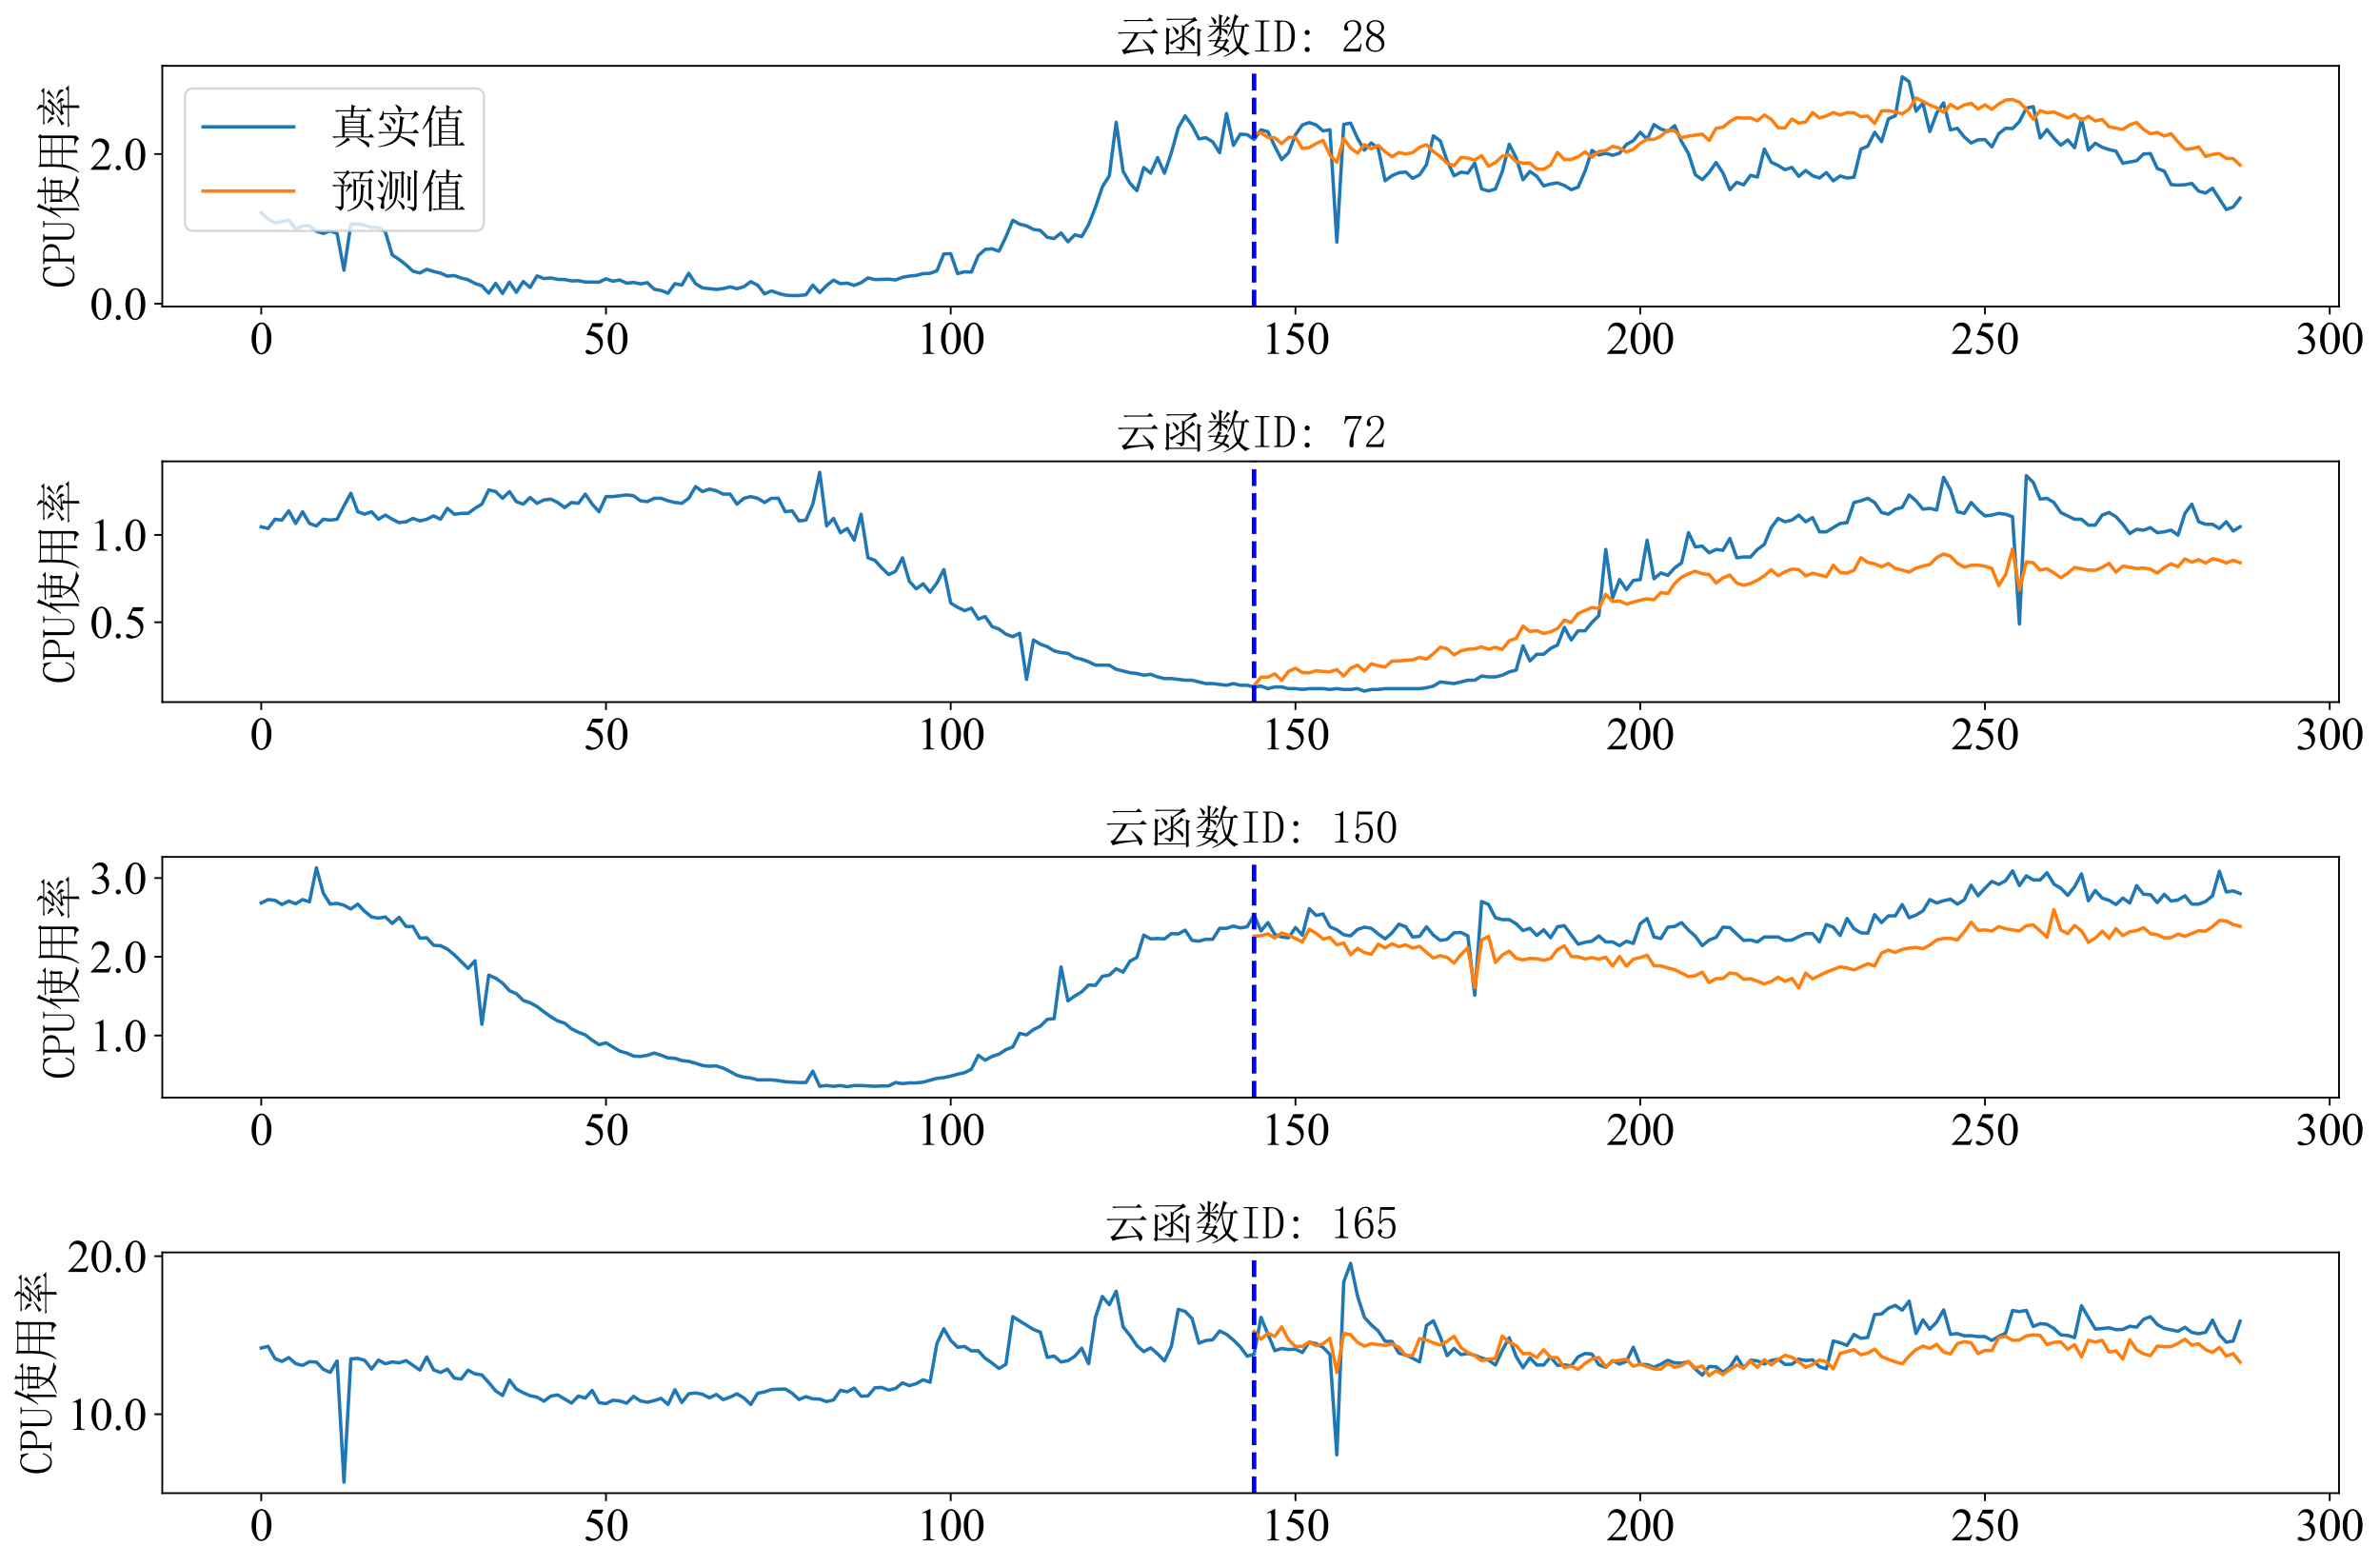 <?xml version="1.0" encoding="utf-8" standalone="no"?>
<!DOCTYPE svg PUBLIC "-//W3C//DTD SVG 1.1//EN"
  "http://www.w3.org/Graphics/SVG/1.1/DTD/svg11.dtd">
<svg xmlns:xlink="http://www.w3.org/1999/xlink" width="1050.58pt" height="691.482pt" viewBox="0 0 1050.58 691.482" xmlns="http://www.w3.org/2000/svg" version="1.1">
 <defs>
  <style type="text/css">*{stroke-linejoin: round; stroke-linecap: butt}</style>
 </defs>
 <g id="figure_1">
  <g id="patch_1">
   <path d="M 0 691.482 
L 1050.58 691.482 
L 1050.58 0 
L 0 0 
z
" style="fill: #ffffff"/>
  </g>
  <g id="axes_1">
   <g id="patch_2">
    <path d="M 71.638 135.317 
L 1032.489 135.317 
L 1032.489 29.059 
L 71.638 29.059 
z
" style="fill: #ffffff"/>
   </g>
   <g id="matplotlib.axis_1">
    <g id="xtick_1">
     <g id="line2d_1">
      <defs>
       <path id="md9ac8c4c6c" d="M 0 0 
L 0 3.5 
" style="stroke: #000000; stroke-width: 0.8"/>
      </defs>
      <g>
       <use xlink:href="#md9ac8c4c6c" x="115.313" y="135.317" style="stroke: #000000; stroke-width: 0.8"/>
      </g>
     </g>
     <g id="text_1">
      <!-- 0 -->
      <g transform="translate(110.313 156.204) scale(0.2 -0.2)">
       <defs>
        <path id="TimesNewRomanPSMT-30" d="M 231 2094 
Q 231 2819 450 3342 
Q 669 3866 1031 4122 
Q 1313 4325 1613 4325 
Q 2100 4325 2488 3828 
Q 2972 3213 2972 2159 
Q 2972 1422 2759 906 
Q 2547 391 2217 158 
Q 1888 -75 1581 -75 
Q 975 -75 572 641 
Q 231 1244 231 2094 
z
M 844 2016 
Q 844 1141 1059 588 
Q 1238 122 1591 122 
Q 1759 122 1940 273 
Q 2122 425 2216 781 
Q 2359 1319 2359 2297 
Q 2359 3022 2209 3506 
Q 2097 3866 1919 4016 
Q 1791 4119 1609 4119 
Q 1397 4119 1231 3928 
Q 1006 3669 925 3112 
Q 844 2556 844 2016 
z
" transform="scale(0.016)"/>
       </defs>
       <use xlink:href="#TimesNewRomanPSMT-30"/>
      </g>
     </g>
    </g>
    <g id="xtick_2">
     <g id="line2d_2">
      <g>
       <use xlink:href="#md9ac8c4c6c" x="267.491" y="135.317" style="stroke: #000000; stroke-width: 0.8"/>
      </g>
     </g>
     <g id="text_2">
      <!-- 50 -->
      <g transform="translate(257.491 156.204) scale(0.2 -0.2)">
       <defs>
        <path id="TimesNewRomanPSMT-35" d="M 2778 4238 
L 2534 3706 
L 1259 3706 
L 981 3138 
Q 1809 3016 2294 2522 
Q 2709 2097 2709 1522 
Q 2709 1188 2573 903 
Q 2438 619 2231 419 
Q 2025 219 1772 97 
Q 1413 -75 1034 -75 
Q 653 -75 479 54 
Q 306 184 306 341 
Q 306 428 378 495 
Q 450 563 559 563 
Q 641 563 702 538 
Q 763 513 909 409 
Q 1144 247 1384 247 
Q 1750 247 2026 523 
Q 2303 800 2303 1197 
Q 2303 1581 2056 1914 
Q 1809 2247 1375 2428 
Q 1034 2569 447 2591 
L 1259 4238 
L 2778 4238 
z
" transform="scale(0.016)"/>
       </defs>
       <use xlink:href="#TimesNewRomanPSMT-35"/>
       <use xlink:href="#TimesNewRomanPSMT-30" x="50"/>
      </g>
     </g>
    </g>
    <g id="xtick_3">
     <g id="line2d_3">
      <g>
       <use xlink:href="#md9ac8c4c6c" x="419.669" y="135.317" style="stroke: #000000; stroke-width: 0.8"/>
      </g>
     </g>
     <g id="text_3">
      <!-- 100 -->
      <g transform="translate(404.669 156.204) scale(0.2 -0.2)">
       <defs>
        <path id="TimesNewRomanPSMT-31" d="M 750 3822 
L 1781 4325 
L 1884 4325 
L 1884 747 
Q 1884 391 1914 303 
Q 1944 216 2037 169 
Q 2131 122 2419 116 
L 2419 0 
L 825 0 
L 825 116 
Q 1125 122 1212 167 
Q 1300 213 1334 289 
Q 1369 366 1369 747 
L 1369 3034 
Q 1369 3497 1338 3628 
Q 1316 3728 1258 3775 
Q 1200 3822 1119 3822 
Q 1003 3822 797 3725 
L 750 3822 
z
" transform="scale(0.016)"/>
       </defs>
       <use xlink:href="#TimesNewRomanPSMT-31"/>
       <use xlink:href="#TimesNewRomanPSMT-30" x="50"/>
       <use xlink:href="#TimesNewRomanPSMT-30" x="100"/>
      </g>
     </g>
    </g>
    <g id="xtick_4">
     <g id="line2d_4">
      <g>
       <use xlink:href="#md9ac8c4c6c" x="571.846" y="135.317" style="stroke: #000000; stroke-width: 0.8"/>
      </g>
     </g>
     <g id="text_4">
      <!-- 150 -->
      <g transform="translate(556.846 156.204) scale(0.2 -0.2)">
       <use xlink:href="#TimesNewRomanPSMT-31"/>
       <use xlink:href="#TimesNewRomanPSMT-35" x="50"/>
       <use xlink:href="#TimesNewRomanPSMT-30" x="100"/>
      </g>
     </g>
    </g>
    <g id="xtick_5">
     <g id="line2d_5">
      <g>
       <use xlink:href="#md9ac8c4c6c" x="724.024" y="135.317" style="stroke: #000000; stroke-width: 0.8"/>
      </g>
     </g>
     <g id="text_5">
      <!-- 200 -->
      <g transform="translate(709.024 156.204) scale(0.2 -0.2)">
       <defs>
        <path id="TimesNewRomanPSMT-32" d="M 2934 816 
L 2638 0 
L 138 0 
L 138 116 
Q 1241 1122 1691 1759 
Q 2141 2397 2141 2925 
Q 2141 3328 1894 3587 
Q 1647 3847 1303 3847 
Q 991 3847 742 3664 
Q 494 3481 375 3128 
L 259 3128 
Q 338 3706 661 4015 
Q 984 4325 1469 4325 
Q 1984 4325 2329 3994 
Q 2675 3663 2675 3213 
Q 2675 2891 2525 2569 
Q 2294 2063 1775 1497 
Q 997 647 803 472 
L 1909 472 
Q 2247 472 2383 497 
Q 2519 522 2628 598 
Q 2738 675 2819 816 
L 2934 816 
z
" transform="scale(0.016)"/>
       </defs>
       <use xlink:href="#TimesNewRomanPSMT-32"/>
       <use xlink:href="#TimesNewRomanPSMT-30" x="50"/>
       <use xlink:href="#TimesNewRomanPSMT-30" x="100"/>
      </g>
     </g>
    </g>
    <g id="xtick_6">
     <g id="line2d_6">
      <g>
       <use xlink:href="#md9ac8c4c6c" x="876.202" y="135.317" style="stroke: #000000; stroke-width: 0.8"/>
      </g>
     </g>
     <g id="text_6">
      <!-- 250 -->
      <g transform="translate(861.202 156.204) scale(0.2 -0.2)">
       <use xlink:href="#TimesNewRomanPSMT-32"/>
       <use xlink:href="#TimesNewRomanPSMT-35" x="50"/>
       <use xlink:href="#TimesNewRomanPSMT-30" x="100"/>
      </g>
     </g>
    </g>
    <g id="xtick_7">
     <g id="line2d_7">
      <g>
       <use xlink:href="#md9ac8c4c6c" x="1028.38" y="135.317" style="stroke: #000000; stroke-width: 0.8"/>
      </g>
     </g>
     <g id="text_7">
      <!-- 300 -->
      <g transform="translate(1013.38 156.204) scale(0.2 -0.2)">
       <defs>
        <path id="TimesNewRomanPSMT-33" d="M 325 3431 
Q 506 3859 782 4092 
Q 1059 4325 1472 4325 
Q 1981 4325 2253 3994 
Q 2459 3747 2459 3466 
Q 2459 3003 1878 2509 
Q 2269 2356 2469 2072 
Q 2669 1788 2669 1403 
Q 2669 853 2319 450 
Q 1863 -75 997 -75 
Q 569 -75 414 31 
Q 259 138 259 259 
Q 259 350 332 419 
Q 406 488 509 488 
Q 588 488 669 463 
Q 722 447 909 348 
Q 1097 250 1169 231 
Q 1284 197 1416 197 
Q 1734 197 1970 444 
Q 2206 691 2206 1028 
Q 2206 1275 2097 1509 
Q 2016 1684 1919 1775 
Q 1784 1900 1550 2001 
Q 1316 2103 1072 2103 
L 972 2103 
L 972 2197 
Q 1219 2228 1467 2375 
Q 1716 2522 1828 2728 
Q 1941 2934 1941 3181 
Q 1941 3503 1739 3701 
Q 1538 3900 1238 3900 
Q 753 3900 428 3381 
L 325 3431 
z
" transform="scale(0.016)"/>
       </defs>
       <use xlink:href="#TimesNewRomanPSMT-33"/>
       <use xlink:href="#TimesNewRomanPSMT-30" x="50"/>
       <use xlink:href="#TimesNewRomanPSMT-30" x="100"/>
      </g>
     </g>
    </g>
   </g>
   <g id="matplotlib.axis_2">
    <g id="ytick_1">
     <g id="line2d_8">
      <defs>
       <path id="m654904a951" d="M 0 0 
L -3.5 0 
" style="stroke: #000000; stroke-width: 0.8"/>
      </defs>
      <g>
       <use xlink:href="#m654904a951" x="71.638" y="134.075" style="stroke: #000000; stroke-width: 0.8"/>
      </g>
     </g>
     <g id="text_8">
      <!-- 0.0 -->
      <g transform="translate(39.638 141.019) scale(0.2 -0.2)">
       <defs>
        <path id="TimesNewRomanPSMT-2e" d="M 800 606 
Q 947 606 1047 504 
Q 1147 403 1147 259 
Q 1147 116 1045 14 
Q 944 -88 800 -88 
Q 656 -88 554 14 
Q 453 116 453 259 
Q 453 406 554 506 
Q 656 606 800 606 
z
" transform="scale(0.016)"/>
       </defs>
       <use xlink:href="#TimesNewRomanPSMT-30"/>
       <use xlink:href="#TimesNewRomanPSMT-2e" x="50"/>
       <use xlink:href="#TimesNewRomanPSMT-30" x="75"/>
      </g>
     </g>
    </g>
    <g id="ytick_2">
     <g id="line2d_9">
      <g>
       <use xlink:href="#m654904a951" x="71.638" y="67.998" style="stroke: #000000; stroke-width: 0.8"/>
      </g>
     </g>
     <g id="text_9">
      <!-- 2.0 -->
      <g transform="translate(39.638 74.942) scale(0.2 -0.2)">
       <use xlink:href="#TimesNewRomanPSMT-32"/>
       <use xlink:href="#TimesNewRomanPSMT-2e" x="50"/>
       <use xlink:href="#TimesNewRomanPSMT-30" x="75"/>
      </g>
     </g>
    </g>
    <g id="text_10">
     <!-- CPU使用率 -->
     <g transform="translate(33.059 127.188) rotate(-90) scale(0.2 -0.2)">
      <defs>
       <path id="SimSun-43" d="M 1725 50 
Q 1025 50 612 575 
Q 200 1100 200 2225 
Q 200 3175 637 3800 
Q 1075 4425 1825 4425 
Q 2000 4425 2175 4375 
Q 2350 4300 2475 4300 
Q 2575 4300 2637 4325 
Q 2700 4350 2750 4425 
L 2975 3325 
L 2825 3275 
Q 2675 3750 2425 4000 
Q 2175 4250 1775 4250 
Q 1250 4250 962 3675 
Q 675 3100 675 2250 
Q 675 1325 925 800 
Q 1175 275 1750 275 
Q 2150 275 2437 562 
Q 2725 850 2825 1325 
L 2975 1250 
Q 2850 725 2512 387 
Q 2175 50 1725 50 
z
" transform="scale(0.016)"/>
       <path id="SimSun-50" d="M 950 2100 
L 950 450 
Q 950 350 1012 300 
Q 1075 250 1175 250 
L 1350 250 
L 1350 100 
L 150 100 
L 150 250 
L 325 250 
Q 450 250 500 300 
Q 550 350 550 450 
L 550 4025 
Q 550 4125 500 4175 
Q 450 4225 325 4225 
L 175 4225 
L 175 4375 
L 1650 4375 
Q 2275 4375 2612 4062 
Q 2950 3750 2950 3275 
Q 2950 2700 2587 2400 
Q 2225 2100 1725 2100 
L 950 2100 
z
M 1575 2250 
Q 1950 2250 2237 2475 
Q 2525 2700 2525 3250 
Q 2525 3750 2287 3987 
Q 2050 4225 1525 4225 
L 1175 4225 
Q 1075 4225 1012 4175 
Q 950 4125 950 4025 
L 950 2250 
L 1575 2250 
z
" transform="scale(0.016)"/>
       <path id="SimSun-55" d="M 1625 250 
Q 2000 250 2262 500 
Q 2525 750 2525 1125 
L 2525 4025 
Q 2525 4125 2475 4175 
Q 2425 4225 2300 4225 
L 2150 4225 
L 2150 4375 
L 3050 4375 
L 3050 4225 
L 2900 4225 
Q 2800 4225 2737 4175 
Q 2675 4125 2675 4025 
L 2675 1125 
Q 2675 625 2337 337 
Q 2000 50 1575 50 
Q 1125 50 787 300 
Q 450 550 450 1100 
L 450 4025 
Q 450 4125 400 4175 
Q 350 4225 225 4225 
L 100 4225 
L 100 4375 
L 1200 4375 
L 1200 4225 
L 1075 4225 
Q 975 4225 912 4175 
Q 850 4125 850 4025 
L 850 1100 
Q 850 600 1062 425 
Q 1275 250 1625 250 
z
" transform="scale(0.016)"/>
       <path id="SimSun-4f7f" d="M 2875 3150 
L 2875 2100 
L 3825 2100 
Q 3850 2825 3850 3150 
L 2875 3150 
z
M 4175 3150 
Q 4175 2800 4150 2100 
L 5150 2100 
L 5150 3150 
L 4175 3150 
z
M 5475 3100 
L 5475 2425 
Q 5475 2100 5500 1800 
L 5150 1675 
L 5150 1950 
L 4150 1950 
Q 4125 1175 3875 600 
Q 4275 275 4875 75 
Q 5475 -125 6075 -150 
L 6075 -250 
Q 5700 -300 5600 -575 
Q 4525 -325 3725 350 
Q 3425 25 2925 -225 
Q 2425 -475 1875 -650 
L 1825 -550 
Q 2400 -325 2850 -25 
Q 3300 275 3500 575 
Q 3200 925 2825 1650 
L 2900 1700 
Q 3325 1100 3625 825 
Q 3800 1300 3825 1950 
L 2875 1950 
L 2875 1825 
L 2525 1675 
Q 2550 2075 2550 2562 
Q 2550 3050 2525 3500 
L 2875 3300 
L 3850 3300 
L 3850 4025 
L 2975 4025 
Q 2650 4025 2375 3950 
L 2150 4175 
L 3850 4175 
L 3850 4525 
Q 3850 4775 3825 5225 
L 4350 5000 
L 4175 4825 
L 4175 4175 
L 5300 4175 
L 5600 4475 
L 6050 4025 
L 4175 4025 
L 4175 3300 
L 5100 3300 
L 5275 3525 
L 5650 3225 
L 5475 3100 
z
M 1675 3175 
L 1675 -450 
L 1325 -625 
Q 1350 -75 1350 350 
L 1350 3200 
Q 900 2475 350 1900 
L 275 1950 
Q 700 2525 1112 3400 
Q 1525 4275 1800 5250 
L 2325 4925 
L 2125 4800 
Q 1725 3925 1500 3525 
L 1875 3325 
L 1675 3175 
z
" transform="scale(0.016)"/>
       <path id="SimSun-7528" d="M 3400 3150 
L 3400 1825 
L 5075 1825 
L 5075 3150 
L 3400 3150 
z
M 4075 100 
Q 4725 50 4900 62 
Q 5075 75 5075 400 
L 5075 1675 
L 3400 1675 
Q 3400 75 3425 -225 
L 3050 -400 
Q 3075 1025 3075 1675 
L 1425 1675 
Q 1250 350 375 -600 
L 300 -550 
Q 775 225 950 1025 
Q 1125 1825 1125 3225 
Q 1125 4625 1100 5075 
L 1475 4825 
L 5050 4825 
L 5225 5100 
L 5625 4800 
L 5425 4600 
L 5425 225 
Q 5450 -400 4875 -575 
Q 4825 -150 4075 -25 
L 4075 100 
z
M 1475 4675 
L 1475 3300 
L 3075 3300 
L 3075 4675 
L 1475 4675 
z
M 3400 4675 
L 3400 3300 
L 5075 3300 
L 5075 4675 
L 3400 4675 
z
M 1475 3150 
Q 1450 2100 1425 1825 
L 3075 1825 
L 3075 3150 
L 1475 3150 
z
" transform="scale(0.016)"/>
       <path id="SimSun-7387" d="M 875 3725 
L 925 3800 
Q 1375 3650 1550 3525 
Q 1725 3400 1725 3250 
Q 1725 3175 1662 3025 
Q 1600 2875 1550 2875 
Q 1500 2875 1425 3050 
Q 1275 3325 875 3725 
z
M 550 1850 
Q 875 1925 2000 2575 
L 2050 2500 
Q 1675 2225 1337 1937 
Q 1000 1650 875 1425 
L 550 1850 
z
M 5200 3450 
Q 4800 3150 4275 2800 
L 4225 2875 
Q 4775 3400 5050 3925 
L 5450 3525 
L 5200 3450 
z
M 4325 2500 
L 4350 2575 
Q 5225 2350 5375 2212 
Q 5525 2075 5525 1900 
Q 5525 1775 5487 1662 
Q 5450 1550 5400 1550 
Q 5325 1550 5200 1800 
Q 4975 2150 4325 2500 
z
M 3150 3900 
Q 2500 3300 2300 3150 
Q 2800 3150 3400 3175 
Q 3700 3500 3850 3825 
L 4250 3450 
Q 4050 3400 3450 2825 
Q 2850 2250 2475 1950 
Q 3150 1975 3850 2000 
Q 3750 2175 3550 2450 
L 3600 2500 
Q 4050 2250 4200 2100 
Q 4350 1950 4350 1850 
Q 4350 1775 4250 1625 
Q 4150 1475 4100 1475 
Q 4075 1475 4050 1550 
Q 4000 1700 3900 1900 
Q 3650 1875 3075 1800 
L 3500 1550 
L 3325 1425 
L 3325 975 
L 5325 975 
L 5650 1300 
L 6100 825 
L 3325 825 
Q 3325 -275 3350 -525 
L 2975 -650 
Q 3000 0 3000 825 
L 1125 825 
Q 800 825 525 750 
L 300 975 
L 3000 975 
L 3000 1775 
Q 2450 1700 2200 1525 
L 1950 1950 
Q 2275 1950 2675 2350 
Q 3075 2750 3325 3050 
Q 2400 2950 2150 2775 
L 1950 3175 
Q 2150 3150 2475 3575 
Q 2800 4000 2900 4225 
L 1450 4225 
Q 1125 4225 850 4150 
L 625 4375 
L 3100 4375 
Q 3050 4800 2675 5200 
L 2725 5250 
Q 3225 5050 3337 4912 
Q 3450 4775 3450 4700 
Q 3450 4550 3250 4375 
L 5025 4375 
L 5350 4675 
L 5775 4225 
L 3050 4225 
L 3375 3950 
L 3150 3900 
z
" transform="scale(0.016)"/>
      </defs>
      <use xlink:href="#SimSun-43"/>
      <use xlink:href="#SimSun-50" x="50"/>
      <use xlink:href="#SimSun-55" x="100"/>
      <use xlink:href="#SimSun-4f7f" x="150"/>
      <use xlink:href="#SimSun-7528" x="250"/>
      <use xlink:href="#SimSun-7387" x="350"/>
     </g>
    </g>
   </g>
   <g id="line2d_10">
    <path d="M 115.313 93.834 
L 118.356 96.669 
L 121.4 98.393 
L 124.443 97.878 
L 127.487 97.164 
L 130.53 101.109 
L 133.574 99.662 
L 136.617 99.741 
L 139.661 102.081 
L 142.705 103.032 
L 145.748 101.922 
L 148.792 103.072 
L 151.835 119.227 
L 154.879 99.008 
L 157.922 98.849 
L 160.966 99.484 
L 164.01 100.356 
L 167.053 100.455 
L 170.097 102.338 
L 173.14 112.541 
L 176.184 114.543 
L 179.227 116.921 
L 182.271 119.697 
L 185.314 120.516 
L 188.358 118.891 
L 191.402 119.842 
L 194.445 120.569 
L 197.489 121.917 
L 200.532 121.626 
L 203.576 122.723 
L 206.619 123.503 
L 209.663 125.102 
L 212.706 126.172 
L 215.75 129.417 
L 218.794 125.115 
L 221.837 129.529 
L 224.881 124.547 
L 227.924 129.047 
L 230.968 124.269 
L 234.011 126.906 
L 237.055 121.785 
L 240.099 122.974 
L 243.142 122.69 
L 246.186 123.311 
L 249.229 123.39 
L 252.273 123.998 
L 255.316 123.912 
L 258.36 124.494 
L 264.447 124.533 
L 267.491 123.086 
L 270.534 124.111 
L 273.578 123.595 
L 276.621 125.003 
L 279.665 124.672 
L 282.708 125.32 
L 285.752 124.785 
L 288.795 127.685 
L 291.839 128.24 
L 294.883 129.43 
L 297.926 125.234 
L 300.97 125.842 
L 304.013 120.635 
L 307.057 125.26 
L 310.1 127.084 
L 316.187 127.751 
L 319.231 127.381 
L 322.275 126.621 
L 325.318 127.454 
L 328.362 126.536 
L 331.405 124.315 
L 334.449 125.908 
L 337.492 129.74 
L 340.536 128.386 
L 343.58 129.496 
L 346.623 130.276 
L 349.667 130.487 
L 352.71 130.441 
L 355.754 130.143 
L 358.797 125.875 
L 361.841 129.179 
L 364.884 126.053 
L 367.928 123.648 
L 370.972 125.234 
L 374.015 124.97 
L 377.059 125.987 
L 380.102 124.798 
L 383.146 122.67 
L 386.189 123.397 
L 392.276 123.238 
L 395.32 123.569 
L 398.364 122.419 
L 401.407 121.877 
L 404.451 121.56 
L 407.494 120.78 
L 410.538 120.661 
L 413.581 119.538 
L 416.625 112.091 
L 419.669 111.992 
L 422.712 120.767 
L 425.756 119.987 
L 428.799 120.093 
L 431.843 112.811 
L 434.886 110.096 
L 437.93 109.831 
L 440.973 110.862 
L 444.017 104.598 
L 447.061 97.244 
L 450.104 98.949 
L 453.148 99.689 
L 456.191 101.274 
L 459.235 101.697 
L 462.278 104.763 
L 465.322 105.318 
L 468.365 102.834 
L 471.409 106.719 
L 474.453 103.653 
L 477.496 104.446 
L 480.54 99.16 
L 483.583 91.455 
L 486.627 82.436 
L 489.67 77.579 
L 492.714 54.01 
L 495.757 75.597 
L 498.801 80.916 
L 501.845 84.154 
L 504.888 73.945 
L 507.932 76.423 
L 510.975 69.584 
L 514.019 76.456 
L 517.062 67.436 
L 520.106 56.461 
L 523.15 51.175 
L 526.193 55.417 
L 529.237 61.324 
L 532.28 60.769 
L 535.324 62.639 
L 538.367 67.41 
L 541.411 50.105 
L 544.454 64.179 
L 547.498 59.183 
L 550.542 59.461 
L 553.585 61.562 
L 556.629 57.32 
L 559.672 58.153 
L 562.716 64.589 
L 565.759 70.443 
L 568.803 67.436 
L 571.846 59.507 
L 574.89 55.14 
L 577.934 54.109 
L 580.977 55.14 
L 584.021 57.796 
L 587.064 57.28 
L 590.108 106.878 
L 593.151 54.902 
L 596.195 54.347 
L 599.239 61.047 
L 602.282 66.28 
L 605.326 63.108 
L 608.369 65.527 
L 611.413 79.793 
L 614.456 77.546 
L 617.5 76.258 
L 620.543 75.927 
L 623.587 78.736 
L 626.631 77.183 
L 629.674 72.69 
L 632.718 59.976 
L 635.761 62.157 
L 638.805 71.011 
L 641.848 77.612 
L 644.892 75.993 
L 647.935 76.423 
L 650.979 72.029 
L 654.023 83.394 
L 657.066 84.319 
L 660.11 83.427 
L 663.153 75.696 
L 666.197 63.683 
L 669.24 69.65 
L 672.284 79.363 
L 675.327 75.696 
L 678.371 77.811 
L 681.415 82.072 
L 684.458 81.213 
L 687.502 80.718 
L 690.545 81.874 
L 693.589 83.724 
L 696.632 82.601 
L 699.676 75.531 
L 702.72 66.399 
L 705.763 68.421 
L 708.807 67.668 
L 711.85 68.54 
L 714.894 67.628 
L 717.937 63.782 
L 720.981 62.078 
L 724.024 58.391 
L 727.068 61.404 
L 730.112 54.981 
L 733.155 56.963 
L 736.199 58.034 
L 739.242 55.496 
L 742.286 62.514 
L 745.329 67.787 
L 748.373 77.176 
L 751.416 79.297 
L 754.46 76.126 
L 757.504 71.725 
L 760.547 76.35 
L 763.591 83.724 
L 766.634 80.454 
L 769.678 81.61 
L 772.721 77.414 
L 775.765 78.141 
L 778.809 65.804 
L 781.852 71.599 
L 784.896 73.053 
L 787.939 74.903 
L 790.983 73.879 
L 794.026 77.844 
L 797.07 75.267 
L 800.113 77.579 
L 803.157 78.57 
L 806.201 76.192 
L 809.244 79.826 
L 812.288 77.678 
L 815.331 78.603 
L 818.375 78.24 
L 821.418 65.837 
L 824.462 64.536 
L 827.505 58.43 
L 830.549 62.514 
L 833.593 52.483 
L 836.636 51.115 
L 839.68 33.889 
L 842.723 36.063 
L 845.767 49.06 
L 848.81 45.499 
L 851.854 58.073 
L 854.898 49.906 
L 857.941 45.426 
L 860.985 57.32 
L 864.028 56.646 
L 867.072 60.492 
L 870.115 63.108 
L 873.159 61.721 
L 876.202 61.602 
L 879.246 64.853 
L 882.29 58.985 
L 885.333 56.646 
L 888.377 56.765 
L 891.42 53.666 
L 894.464 47.719 
L 897.507 47.072 
L 900.551 60.888 
L 903.594 57.201 
L 906.638 61.007 
L 909.682 64.1 
L 912.725 61.76 
L 915.769 65.17 
L 918.812 52.444 
L 921.856 66.254 
L 924.899 63.227 
L 927.943 64.998 
L 930.986 66.016 
L 934.03 66.743 
L 937.074 72.062 
L 943.161 70.939 
L 946.204 67.965 
L 949.248 67.8 
L 952.291 74.408 
L 955.335 75.531 
L 958.379 81.504 
L 961.422 81.716 
L 964.466 81.557 
L 967.509 80.976 
L 970.553 84.385 
L 973.596 85.205 
L 976.64 83.09 
L 982.727 92.499 
L 985.771 91.389 
L 988.814 87.451 
L 988.814 87.451 
" clip-path="url(#p1b6efba1b8)" style="fill: none; stroke: #1f77b4; stroke-width: 1.5; stroke-linecap: square"/>
   </g>
   <g id="line2d_11">
    <path d="M 553.585 58.985 
L 556.629 58.58 
L 559.672 60.685 
L 562.716 60.809 
L 565.759 63.421 
L 568.803 60.673 
L 571.846 60.57 
L 574.89 65.521 
L 577.934 65.11 
L 580.977 63.388 
L 584.021 61.937 
L 587.064 68.478 
L 590.108 71.663 
L 593.151 61.103 
L 596.195 65.329 
L 599.239 67.612 
L 602.282 63.864 
L 605.326 65.706 
L 608.369 64.183 
L 611.413 66.982 
L 614.456 69.177 
L 617.5 67.331 
L 620.543 67.964 
L 623.587 67.343 
L 626.631 65.008 
L 629.674 63.889 
L 632.718 66.88 
L 635.761 69.116 
L 638.805 72.132 
L 641.848 73.113 
L 644.892 69.47 
L 647.935 69.786 
L 650.979 70.657 
L 654.023 68.658 
L 657.066 73.414 
L 660.11 71.715 
L 663.153 68.93 
L 666.197 68.37 
L 669.24 71.34 
L 672.284 72.004 
L 675.327 71.958 
L 678.371 74.588 
L 681.415 74.745 
L 684.458 72.854 
L 687.502 67.303 
L 690.545 70.434 
L 693.589 70.367 
L 696.632 69.165 
L 699.676 67.039 
L 702.72 69.407 
L 705.763 66.852 
L 708.807 66.473 
L 711.85 64.601 
L 714.894 65.395 
L 717.937 67.1 
L 720.981 65.902 
L 724.024 63.311 
L 727.068 61.477 
L 730.112 61.536 
L 733.155 60.127 
L 736.199 57.441 
L 739.242 57.771 
L 742.286 60.772 
L 745.329 60.09 
L 751.416 59.217 
L 754.46 61.992 
L 757.504 56.655 
L 760.547 56.176 
L 763.591 53.648 
L 766.634 51.911 
L 769.678 52.114 
L 772.721 52.06 
L 775.765 53.307 
L 778.809 50.756 
L 781.852 52.636 
L 784.896 56.342 
L 787.939 56.461 
L 790.983 52.536 
L 794.026 54.36 
L 797.07 53.815 
L 800.113 49.707 
L 803.157 52.065 
L 806.201 51.199 
L 809.244 49.672 
L 812.288 50.76 
L 815.331 49.741 
L 818.375 49.8 
L 821.418 51.504 
L 824.462 51.236 
L 827.505 54.473 
L 830.549 48.953 
L 833.593 48.862 
L 836.636 49.425 
L 839.68 50.262 
L 842.723 48.183 
L 845.767 43.231 
L 851.854 46.35 
L 854.898 47.597 
L 857.941 49.561 
L 860.985 46.14 
L 864.028 47.971 
L 867.072 46.336 
L 870.115 45.599 
L 873.159 48.108 
L 876.202 46.29 
L 879.246 48.266 
L 882.29 45.887 
L 885.333 44.16 
L 888.377 43.921 
L 891.42 45.132 
L 894.464 48.246 
L 897.507 52.686 
L 900.551 48.844 
L 903.594 49.807 
L 906.638 49.434 
L 912.725 52.092 
L 915.769 50.519 
L 918.812 53.082 
L 921.856 51.351 
L 924.899 53.385 
L 927.943 52.728 
L 930.986 55.972 
L 937.074 57.13 
L 940.117 55.087 
L 943.161 54.111 
L 946.204 57.116 
L 949.248 59.028 
L 952.291 58.468 
L 955.335 60.041 
L 958.379 59.012 
L 961.422 62.654 
L 964.466 65.841 
L 967.509 65.64 
L 970.553 64.841 
L 973.596 69.067 
L 976.64 68.172 
L 979.683 67.815 
L 982.727 69.9 
L 985.771 70.032 
L 988.814 72.876 
L 988.814 72.876 
" clip-path="url(#p1b6efba1b8)" style="fill: none; stroke: #ff7f0e; stroke-width: 1.5; stroke-linecap: square"/>
   </g>
   <g id="line2d_12">
    <path d="M 553.585 135.317 
L 553.585 29.059 
" clip-path="url(#p1b6efba1b8)" style="fill: none; stroke-dasharray: 7.4,3.2; stroke-dashoffset: 0; stroke: #0000ff; stroke-width: 2"/>
   </g>
   <g id="patch_3">
    <path d="M 71.638 135.317 
L 71.638 29.059 
" style="fill: none; stroke: #000000; stroke-width: 0.8; stroke-linejoin: miter; stroke-linecap: square"/>
   </g>
   <g id="patch_4">
    <path d="M 1032.489 135.317 
L 1032.489 29.059 
" style="fill: none; stroke: #000000; stroke-width: 0.8; stroke-linejoin: miter; stroke-linecap: square"/>
   </g>
   <g id="patch_5">
    <path d="M 71.638 135.317 
L 1032.489 135.317 
" style="fill: none; stroke: #000000; stroke-width: 0.8; stroke-linejoin: miter; stroke-linecap: square"/>
   </g>
   <g id="patch_6">
    <path d="M 71.638 29.059 
L 1032.489 29.059 
" style="fill: none; stroke: #000000; stroke-width: 0.8; stroke-linejoin: miter; stroke-linecap: square"/>
   </g>
   <g id="text_11">
    <!-- 云函数ID: 28 -->
    <g transform="translate(492.063 23.059) scale(0.2 -0.2)">
     <defs>
      <path id="SimSun-4e91" d="M 1200 4450 
L 4500 4450 
L 4850 4800 
L 5350 4300 
L 1975 4300 
Q 1700 4300 1425 4225 
L 1200 4450 
z
M 1600 275 
Q 2300 300 4725 450 
Q 4425 975 3850 1700 
L 3925 1775 
Q 5200 725 5287 500 
Q 5375 275 5375 175 
Q 5375 0 5250 -162 
Q 5125 -325 5075 -325 
Q 5025 -325 4975 -200 
Q 4875 50 4775 300 
Q 1650 -25 1300 -300 
L 975 300 
Q 1225 350 1462 550 
Q 1700 750 2150 1462 
Q 2600 2175 2725 2600 
L 1250 2600 
Q 925 2600 650 2525 
L 425 2750 
L 5025 2750 
L 5450 3175 
L 6025 2600 
L 3250 2600 
Q 3000 2025 2500 1375 
Q 2000 725 1600 275 
z
" transform="scale(0.016)"/>
      <path id="SimSun-51fd" d="M 3050 2275 
L 3050 3000 
Q 3050 3450 3025 3800 
L 3275 3625 
L 4450 4475 
L 1650 4475 
Q 1325 4475 1050 4400 
L 825 4625 
L 4450 4625 
L 4775 4875 
L 5150 4375 
Q 4875 4325 4550 4175 
Q 4225 4025 3400 3550 
L 3550 3450 
L 3375 3325 
L 3375 2400 
Q 4250 3225 4475 3600 
L 4875 3150 
L 4625 3125 
Q 3625 2425 3400 2275 
Q 4575 1675 4687 1487 
Q 4800 1300 4800 1150 
Q 4800 1025 4750 925 
Q 4700 825 4675 825 
Q 4575 825 4375 1150 
Q 4075 1600 3375 2150 
L 3375 725 
Q 3375 350 2875 150 
Q 2850 450 2200 650 
L 2200 750 
Q 2800 675 2925 700 
Q 3050 725 3050 850 
L 3050 2100 
Q 1850 1300 1625 1025 
L 1275 1400 
Q 1575 1475 2087 1725 
Q 2600 1975 3050 2275 
z
M 1700 3475 
L 1775 3550 
Q 2350 3200 2475 3025 
Q 2600 2850 2600 2775 
Q 2600 2650 2500 2525 
Q 2400 2400 2350 2400 
Q 2275 2400 2225 2575 
Q 2150 2875 1700 3475 
z
M 5150 0 
L 5150 2175 
Q 5150 2725 5125 3325 
L 5725 3050 
L 5500 2850 
L 5500 525 
Q 5500 100 5525 -400 
L 5150 -600 
L 5150 -150 
L 1250 -150 
L 1000 -375 
L 675 -50 
L 875 125 
L 875 2375 
Q 875 2800 850 3425 
L 1450 3150 
L 1225 2975 
L 1225 0 
L 5150 0 
z
" transform="scale(0.016)"/>
      <path id="SimSun-6570" d="M 1875 1525 
Q 1675 1200 1500 900 
Q 1825 825 2275 725 
Q 2500 975 2725 1525 
L 1875 1525 
z
M 850 4900 
Q 1325 4600 1425 4450 
Q 1525 4300 1525 4225 
Q 1525 4100 1437 3975 
Q 1350 3850 1300 3850 
Q 1225 3850 1150 4100 
Q 1050 4450 775 4850 
L 850 4900 
z
M 3000 4975 
L 3450 4675 
Q 3250 4625 3100 4425 
Q 2925 4225 2525 3825 
L 2450 3875 
Q 2925 4625 3000 4975 
z
M 1875 5250 
L 2425 5000 
L 2225 4825 
L 2225 3675 
L 2850 3675 
L 3125 3950 
L 3550 3525 
L 2225 3525 
L 2225 3300 
Q 2800 3175 2937 3062 
Q 3075 2950 3075 2775 
Q 3075 2700 3050 2587 
Q 3025 2475 2975 2475 
Q 2925 2475 2800 2650 
Q 2600 2925 2225 3175 
L 2225 2400 
L 1925 2200 
L 2275 2050 
Q 2150 2000 1950 1675 
L 2725 1675 
L 2900 1900 
L 3275 1575 
L 3050 1450 
Q 2800 875 2600 650 
Q 3000 550 3137 437 
Q 3275 325 3275 150 
Q 3275 -25 3200 -25 
Q 3125 -25 3025 75 
Q 2750 275 2400 425 
Q 1525 -275 325 -500 
L 300 -425 
Q 1450 -50 2100 550 
Q 1600 725 1125 800 
Q 1225 950 1525 1525 
L 1200 1525 
Q 875 1525 600 1450 
L 375 1675 
L 1575 1675 
Q 1675 1925 1775 2275 
L 1900 2225 
L 1900 3250 
Q 1225 2475 350 2050 
L 300 2125 
Q 1225 2775 1700 3525 
L 1250 3525 
Q 925 3525 650 3450 
L 425 3675 
L 1900 3675 
Q 1900 4575 1875 5250 
z
M 3925 3525 
Q 4050 2075 4525 1100 
Q 4925 1950 5025 3525 
L 3925 3525 
z
M 4050 5250 
L 4625 4925 
Q 4425 4850 4325 4625 
Q 4225 4400 3950 3675 
L 5375 3675 
L 5675 3975 
L 6125 3525 
L 5400 3525 
Q 5250 1675 4750 775 
Q 5325 75 6100 -100 
L 6100 -200 
Q 5625 -275 5600 -500 
Q 4950 -50 4525 525 
Q 3700 -275 2550 -650 
L 2500 -575 
Q 3650 -50 4325 800 
Q 3850 1975 3825 3375 
Q 3575 2725 3100 2150 
L 3025 2200 
Q 3625 3200 4050 5250 
z
" transform="scale(0.016)"/>
      <path id="SimSun-49" d="M 600 4225 
L 600 4375 
L 2600 4375 
L 2600 4225 
L 2025 4225 
Q 1925 4225 1862 4175 
Q 1800 4125 1800 4025 
L 1800 450 
Q 1800 350 1862 300 
Q 1925 250 2025 250 
L 2600 250 
L 2600 100 
L 600 100 
L 600 250 
L 1175 250 
Q 1300 250 1350 300 
Q 1400 350 1400 450 
L 1400 4025 
Q 1400 4125 1350 4175 
Q 1300 4225 1175 4225 
L 600 4225 
z
" transform="scale(0.016)"/>
      <path id="SimSun-44" d="M 2500 2275 
Q 2500 3350 2175 3787 
Q 1850 4225 1275 4225 
Q 1100 4225 1012 4175 
Q 925 4125 925 4025 
L 925 450 
Q 925 350 1000 300 
Q 1075 250 1200 250 
Q 1750 250 2125 662 
Q 2500 1075 2500 2275 
z
M 525 4025 
Q 525 4125 475 4175 
Q 425 4225 300 4225 
L 150 4225 
L 150 4375 
L 1275 4375 
Q 2050 4375 2512 3875 
Q 2975 3375 2975 2325 
Q 2975 1175 2525 637 
Q 2075 100 1200 100 
L 125 100 
L 125 250 
L 300 250 
Q 425 250 475 300 
Q 525 350 525 450 
L 525 4025 
z
" transform="scale(0.016)"/>
      <path id="SimSun-3a" d="M 1900 2725 
Q 1900 2575 1800 2475 
Q 1700 2375 1550 2375 
Q 1400 2375 1300 2475 
Q 1200 2575 1200 2725 
Q 1200 2875 1300 2975 
Q 1400 3075 1550 3075 
Q 1700 3075 1800 2975 
Q 1900 2875 1900 2725 
z
M 1900 375 
Q 1900 225 1800 125 
Q 1700 25 1550 25 
Q 1400 25 1300 125 
Q 1200 225 1200 375 
Q 1200 525 1300 625 
Q 1400 725 1550 725 
Q 1700 725 1800 625 
Q 1900 525 1900 375 
z
" transform="scale(0.016)"/>
      <path id="SimSun-20" d="M 0 0 
Q 0 0 0 0 
z
" transform="scale(0.016)"/>
      <path id="SimSun-32" d="M 2325 3325 
Q 2325 3775 2125 4012 
Q 1925 4250 1525 4250 
Q 1225 4250 1012 4087 
Q 800 3925 800 3675 
Q 800 3525 900 3425 
Q 975 3325 975 3225 
Q 975 3100 912 3037 
Q 850 2975 725 2975 
Q 575 2975 487 3062 
Q 400 3150 400 3350 
Q 400 3875 775 4150 
Q 1150 4425 1575 4425 
Q 2175 4425 2462 4125 
Q 2750 3825 2750 3375 
Q 2750 3075 2612 2775 
Q 2475 2475 2175 2200 
Q 1450 1500 1062 1062 
Q 675 625 600 475 
L 2075 475 
Q 2300 475 2450 650 
Q 2600 825 2650 1175 
L 2800 1175 
L 2650 100 
L 325 100 
L 325 425 
Q 450 650 737 1000 
Q 1025 1350 1500 1825 
Q 1925 2250 2125 2625 
Q 2325 3000 2325 3325 
z
" transform="scale(0.016)"/>
      <path id="SimSun-38" d="M 625 1125 
Q 625 725 887 475 
Q 1150 225 1550 225 
Q 2025 225 2237 475 
Q 2450 725 2450 1100 
Q 2450 1425 2150 1725 
Q 1850 2025 1250 2275 
Q 950 2075 787 1775 
Q 625 1475 625 1125 
z
M 2825 1175 
Q 2825 700 2475 375 
Q 2125 50 1550 50 
Q 1025 50 650 375 
Q 275 700 275 1125 
Q 275 1550 487 1850 
Q 700 2150 1100 2375 
Q 750 2550 562 2812 
Q 375 3075 375 3400 
Q 375 3825 700 4125 
Q 1025 4425 1600 4425 
Q 2125 4425 2450 4125 
Q 2775 3825 2775 3400 
Q 2775 3100 2587 2837 
Q 2400 2575 2000 2375 
Q 2425 2125 2625 1825 
Q 2825 1525 2825 1175 
z
M 2425 3375 
Q 2425 3725 2225 3987 
Q 2025 4250 1600 4250 
Q 1125 4250 925 4000 
Q 725 3750 725 3475 
Q 725 3200 1012 2937 
Q 1300 2675 1825 2475 
Q 2125 2625 2275 2850 
Q 2425 3075 2425 3375 
z
" transform="scale(0.016)"/>
     </defs>
     <use xlink:href="#SimSun-4e91"/>
     <use xlink:href="#SimSun-51fd" x="100"/>
     <use xlink:href="#SimSun-6570" x="200"/>
     <use xlink:href="#SimSun-49" x="300"/>
     <use xlink:href="#SimSun-44" x="350"/>
     <use xlink:href="#SimSun-3a" x="400"/>
     <use xlink:href="#SimSun-20" x="450"/>
     <use xlink:href="#SimSun-32" x="500"/>
     <use xlink:href="#SimSun-38" x="550"/>
    </g>
   </g>
   <g id="legend_1">
    <g id="patch_7">
     <path d="M 85.638 101.934 
L 209.637 101.934 
Q 213.637 101.934 213.637 97.934 
L 213.637 43.059 
Q 213.637 39.059 209.637 39.059 
L 85.638 39.059 
Q 81.638 39.059 81.638 43.059 
L 81.638 97.934 
Q 81.638 101.934 85.638 101.934 
z
" style="fill: #ffffff; opacity: 0.8; stroke: #cccccc; stroke-linejoin: miter"/>
    </g>
    <g id="line2d_13">
     <path d="M 89.638 55.997 
L 109.638 55.997 
L 129.637 55.997 
" style="fill: none; stroke: #1f77b4; stroke-width: 1.5; stroke-linecap: square"/>
    </g>
    <g id="text_12">
     <!-- 真实值 -->
     <g transform="translate(145.637 62.997) scale(0.2 -0.2)">
      <defs>
       <path id="SimSun-771f" d="M 2050 3450 
L 2050 2900 
L 4300 2900 
L 4300 3450 
L 2050 3450 
z
M 2050 2750 
L 2050 2225 
L 4300 2225 
L 4300 2750 
L 2050 2750 
z
M 2050 2075 
L 2050 1550 
L 4300 1550 
L 4300 2075 
L 2050 2075 
z
M 2050 1400 
L 2050 875 
L 4300 875 
L 4300 1400 
L 2050 1400 
z
M 2875 3600 
L 2925 4325 
L 1525 4325 
Q 1200 4325 925 4250 
L 700 4475 
L 2950 4475 
Q 2975 4825 2975 5275 
L 3550 5025 
L 3375 4925 
L 3300 4475 
L 5000 4475 
L 5325 4825 
L 5775 4325 
L 3275 4325 
L 3200 3600 
L 4275 3600 
L 4450 3875 
L 4850 3575 
L 4650 3375 
L 4650 875 
L 5300 875 
L 5675 1225 
L 6125 725 
L 1150 725 
Q 825 725 550 650 
L 325 875 
L 1700 875 
Q 1700 3200 1675 3775 
L 2050 3600 
L 2875 3600 
z
M 2425 725 
L 2825 350 
L 2575 300 
Q 1500 -425 800 -650 
L 775 -575 
Q 1950 125 2425 725 
z
M 3800 700 
Q 4575 375 4962 200 
Q 5350 25 5400 -112 
Q 5450 -250 5450 -325 
Q 5450 -400 5400 -525 
Q 5350 -650 5325 -650 
Q 5250 -650 5100 -450 
Q 4875 -150 3750 625 
L 3800 700 
z
" transform="scale(0.016)"/>
       <path id="SimSun-5b9e" d="M 1950 3625 
Q 2575 3400 2700 3250 
Q 2825 3100 2825 2975 
Q 2825 2850 2750 2700 
Q 2675 2550 2625 2550 
Q 2550 2550 2450 2800 
Q 2275 3175 1900 3550 
L 1950 3625 
z
M 3575 1325 
Q 3500 1100 3425 925 
Q 4650 550 5087 325 
Q 5525 100 5512 -225 
Q 5500 -550 5400 -550 
Q 5300 -550 5075 -300 
Q 4625 175 3375 800 
Q 3025 175 2300 -150 
Q 1575 -475 425 -625 
L 425 -525 
Q 1475 -325 2200 100 
Q 2925 525 3200 1325 
L 1225 1325 
Q 900 1325 625 1250 
L 400 1475 
L 3225 1475 
Q 3325 1950 3375 2575 
Q 3425 3200 3425 3700 
L 4050 3400 
L 3850 3225 
Q 3750 2300 3625 1475 
L 5175 1475 
L 5550 1850 
L 6075 1325 
L 3575 1325 
z
M 1275 2700 
Q 1975 2425 2100 2262 
Q 2225 2100 2225 1975 
Q 2225 1850 2150 1700 
Q 2075 1550 2025 1550 
Q 1950 1550 1850 1800 
Q 1675 2175 1225 2625 
L 1275 2700 
z
M 2750 5225 
L 2825 5275 
Q 3225 5100 3425 4925 
Q 3625 4750 3625 4600 
Q 3625 4450 3512 4300 
Q 3400 4150 3325 4150 
Q 3250 4150 3200 4400 
Q 3100 4775 2750 5225 
z
M 4975 3225 
L 5350 3925 
L 1175 3925 
Q 1225 3525 1125 3300 
Q 1025 3075 787 3100 
Q 550 3125 550 3200 
Q 550 3300 700 3475 
Q 975 3825 1050 4375 
L 1150 4375 
L 1175 4075 
L 5300 4075 
L 5575 4350 
L 6050 3800 
Q 5625 3825 5050 3175 
L 4975 3225 
z
" transform="scale(0.016)"/>
       <path id="SimSun-503c" d="M 1525 650 
Q 1525 -225 1550 -525 
L 1175 -650 
Q 1200 250 1200 550 
L 1200 3025 
Q 750 2300 325 1850 
L 250 1900 
Q 725 2625 1100 3525 
Q 1475 4425 1675 5200 
L 2200 4875 
L 1950 4725 
Q 1550 3800 1425 3475 
L 1725 3300 
L 1525 3150 
L 1525 650 
z
M 2875 3225 
L 2875 2475 
L 4800 2475 
L 4800 3225 
L 2875 3225 
z
M 2875 2325 
L 2875 1575 
L 4800 1575 
L 4800 2325 
L 2875 2325 
z
M 2875 1425 
L 2875 675 
L 4800 675 
L 4800 1425 
L 2875 1425 
z
M 2875 525 
L 2875 -225 
L 4800 -225 
L 4800 525 
L 2875 525 
z
M 3550 4250 
Q 3575 4825 3550 5225 
L 4125 4950 
L 3925 4800 
L 3900 4250 
L 5025 4250 
L 5350 4575 
L 5825 4100 
L 3900 4100 
L 3875 3375 
L 4750 3375 
L 4975 3625 
L 5350 3300 
L 5125 3150 
L 5125 -225 
L 5350 -225 
L 5675 100 
L 6150 -375 
L 2450 -375 
Q 2125 -375 1850 -450 
L 1625 -225 
L 2550 -225 
L 2550 2550 
Q 2550 2850 2525 3575 
L 2875 3375 
L 3525 3375 
L 3550 4100 
L 2800 4100 
Q 2475 4100 2200 4025 
L 1975 4250 
L 3550 4250 
z
" transform="scale(0.016)"/>
      </defs>
      <use xlink:href="#SimSun-771f"/>
      <use xlink:href="#SimSun-5b9e" x="100"/>
      <use xlink:href="#SimSun-503c" x="200"/>
     </g>
    </g>
    <g id="line2d_14">
     <path d="M 89.638 84.356 
L 109.638 84.356 
L 129.637 84.356 
" style="fill: none; stroke: #ff7f0e; stroke-width: 1.5; stroke-linecap: square"/>
    </g>
    <g id="text_13">
     <!-- 预测值 -->
     <g transform="translate(145.637 91.356) scale(0.2 -0.2)">
      <defs>
       <path id="SimSun-9884" d="M 475 4825 
L 2225 4825 
L 2425 5075 
L 2825 4675 
Q 2600 4625 2387 4412 
Q 2175 4200 1800 3750 
Q 2050 3575 2037 3400 
Q 2025 3225 1937 3150 
Q 1850 3075 1825 3075 
Q 1725 3075 1650 3300 
Q 1525 3600 1050 4100 
L 1100 4150 
Q 1475 3975 1700 3825 
L 2225 4675 
L 1300 4675 
Q 975 4675 700 4600 
L 475 4825 
z
M 725 100 
Q 1175 50 1362 37 
Q 1550 25 1550 275 
L 1550 2875 
L 1125 2875 
Q 800 2875 525 2800 
L 300 3025 
L 2525 3025 
L 2725 3275 
L 3150 2875 
Q 2800 2825 2275 2075 
L 2200 2125 
L 2550 2875 
L 1875 2875 
L 1875 150 
Q 1875 -400 1350 -500 
Q 1325 -175 725 0 
L 725 100 
z
M 3250 775 
Q 3275 1425 3275 2287 
Q 3275 3150 3250 3900 
L 3600 3700 
L 4050 3700 
Q 4175 4400 4200 4675 
L 3650 4675 
Q 3325 4675 3050 4600 
L 2825 4825 
L 5325 4825 
L 5675 5150 
L 6125 4675 
L 4675 4675 
Q 4500 4425 4175 3700 
L 5300 3700 
L 5475 3975 
L 5875 3675 
L 5675 3475 
L 5675 1950 
Q 5675 1525 5700 1075 
L 5350 875 
L 5350 3550 
L 3600 3550 
L 3600 1000 
L 3250 775 
z
M 4850 2875 
L 4625 2675 
Q 4625 1475 4475 937 
Q 4325 400 3900 50 
Q 3475 -300 2425 -625 
L 2400 -550 
Q 3500 -50 3837 400 
Q 4175 850 4237 1587 
Q 4300 2325 4275 3175 
L 4850 2875 
z
M 4650 950 
Q 5725 375 5875 212 
Q 6025 50 6025 -125 
Q 6025 -225 5962 -387 
Q 5900 -550 5850 -550 
Q 5800 -550 5750 -450 
Q 5625 -250 5437 0 
Q 5250 250 4600 875 
L 4650 950 
z
" transform="scale(0.016)"/>
       <path id="SimSun-6d4b" d="M 1975 1000 
Q 2000 1475 2000 2925 
Q 2000 4375 1975 5000 
L 2350 4775 
L 3575 4775 
L 3775 4975 
L 4100 4650 
L 3900 4500 
L 3900 2350 
Q 3900 1850 3925 1350 
L 3600 1200 
L 3600 4625 
L 2325 4625 
L 2325 1150 
L 1975 1000 
z
M 2775 3975 
L 3300 3700 
L 3125 3525 
Q 3150 1825 2875 937 
Q 2600 50 1375 -600 
L 1325 -500 
Q 2200 100 2475 725 
Q 2750 1350 2775 2187 
Q 2800 3025 2775 3975 
z
M 3100 950 
Q 3825 450 3937 262 
Q 4050 75 4050 -25 
Q 4050 -150 3975 -262 
Q 3900 -375 3850 -375 
Q 3750 -375 3650 -75 
Q 3500 375 3050 875 
L 3100 950 
z
M 4475 825 
Q 4500 1200 4500 1700 
L 4500 3400 
Q 4500 3950 4475 4300 
L 5025 4025 
L 4825 3825 
L 4825 1700 
Q 4825 1325 4850 950 
L 4475 825 
z
M 5375 150 
L 5375 4050 
Q 5375 4750 5350 5125 
L 5875 4875 
L 5700 4700 
L 5700 75 
Q 5700 -200 5600 -350 
Q 5500 -500 5200 -600 
Q 5025 -225 4450 -50 
L 4450 50 
Q 5125 -50 5250 -37 
Q 5375 -25 5375 150 
z
M 1850 3500 
Q 1375 1525 1300 1225 
Q 1200 900 1212 450 
Q 1225 0 1250 -175 
Q 1250 -275 1125 -275 
Q 1025 -275 875 -225 
Q 725 -175 725 0 
Q 725 125 800 375 
Q 875 625 875 775 
Q 875 950 762 1050 
Q 650 1150 275 1250 
L 275 1350 
Q 725 1300 837 1312 
Q 950 1325 1087 1537 
Q 1225 1750 1750 3525 
L 1850 3500 
z
M 375 3775 
Q 1075 3350 1112 3100 
Q 1150 2850 1050 2775 
Q 950 2700 900 2700 
Q 800 2700 725 2975 
Q 600 3350 325 3700 
L 375 3775 
z
M 800 5100 
Q 1475 4725 1550 4512 
Q 1625 4300 1525 4187 
Q 1425 4075 1350 4075 
Q 1275 4075 1200 4300 
Q 1075 4650 750 5025 
L 800 5100 
z
" transform="scale(0.016)"/>
      </defs>
      <use xlink:href="#SimSun-9884"/>
      <use xlink:href="#SimSun-6d4b" x="100"/>
      <use xlink:href="#SimSun-503c" x="200"/>
     </g>
    </g>
   </g>
  </g>
  <g id="axes_2">
   <g id="patch_8">
    <path d="M 71.638 309.917 
L 1032.489 309.917 
L 1032.489 203.659 
L 71.638 203.659 
z
" style="fill: #ffffff"/>
   </g>
   <g id="matplotlib.axis_3">
    <g id="xtick_8">
     <g id="line2d_15">
      <g>
       <use xlink:href="#md9ac8c4c6c" x="115.313" y="309.917" style="stroke: #000000; stroke-width: 0.8"/>
      </g>
     </g>
     <g id="text_14">
      <!-- 0 -->
      <g transform="translate(110.313 330.804) scale(0.2 -0.2)">
       <use xlink:href="#TimesNewRomanPSMT-30"/>
      </g>
     </g>
    </g>
    <g id="xtick_9">
     <g id="line2d_16">
      <g>
       <use xlink:href="#md9ac8c4c6c" x="267.491" y="309.917" style="stroke: #000000; stroke-width: 0.8"/>
      </g>
     </g>
     <g id="text_15">
      <!-- 50 -->
      <g transform="translate(257.491 330.804) scale(0.2 -0.2)">
       <use xlink:href="#TimesNewRomanPSMT-35"/>
       <use xlink:href="#TimesNewRomanPSMT-30" x="50"/>
      </g>
     </g>
    </g>
    <g id="xtick_10">
     <g id="line2d_17">
      <g>
       <use xlink:href="#md9ac8c4c6c" x="419.669" y="309.917" style="stroke: #000000; stroke-width: 0.8"/>
      </g>
     </g>
     <g id="text_16">
      <!-- 100 -->
      <g transform="translate(404.669 330.804) scale(0.2 -0.2)">
       <use xlink:href="#TimesNewRomanPSMT-31"/>
       <use xlink:href="#TimesNewRomanPSMT-30" x="50"/>
       <use xlink:href="#TimesNewRomanPSMT-30" x="100"/>
      </g>
     </g>
    </g>
    <g id="xtick_11">
     <g id="line2d_18">
      <g>
       <use xlink:href="#md9ac8c4c6c" x="571.846" y="309.917" style="stroke: #000000; stroke-width: 0.8"/>
      </g>
     </g>
     <g id="text_17">
      <!-- 150 -->
      <g transform="translate(556.846 330.804) scale(0.2 -0.2)">
       <use xlink:href="#TimesNewRomanPSMT-31"/>
       <use xlink:href="#TimesNewRomanPSMT-35" x="50"/>
       <use xlink:href="#TimesNewRomanPSMT-30" x="100"/>
      </g>
     </g>
    </g>
    <g id="xtick_12">
     <g id="line2d_19">
      <g>
       <use xlink:href="#md9ac8c4c6c" x="724.024" y="309.917" style="stroke: #000000; stroke-width: 0.8"/>
      </g>
     </g>
     <g id="text_18">
      <!-- 200 -->
      <g transform="translate(709.024 330.804) scale(0.2 -0.2)">
       <use xlink:href="#TimesNewRomanPSMT-32"/>
       <use xlink:href="#TimesNewRomanPSMT-30" x="50"/>
       <use xlink:href="#TimesNewRomanPSMT-30" x="100"/>
      </g>
     </g>
    </g>
    <g id="xtick_13">
     <g id="line2d_20">
      <g>
       <use xlink:href="#md9ac8c4c6c" x="876.202" y="309.917" style="stroke: #000000; stroke-width: 0.8"/>
      </g>
     </g>
     <g id="text_19">
      <!-- 250 -->
      <g transform="translate(861.202 330.804) scale(0.2 -0.2)">
       <use xlink:href="#TimesNewRomanPSMT-32"/>
       <use xlink:href="#TimesNewRomanPSMT-35" x="50"/>
       <use xlink:href="#TimesNewRomanPSMT-30" x="100"/>
      </g>
     </g>
    </g>
    <g id="xtick_14">
     <g id="line2d_21">
      <g>
       <use xlink:href="#md9ac8c4c6c" x="1028.38" y="309.917" style="stroke: #000000; stroke-width: 0.8"/>
      </g>
     </g>
     <g id="text_20">
      <!-- 300 -->
      <g transform="translate(1013.38 330.804) scale(0.2 -0.2)">
       <use xlink:href="#TimesNewRomanPSMT-33"/>
       <use xlink:href="#TimesNewRomanPSMT-30" x="50"/>
       <use xlink:href="#TimesNewRomanPSMT-30" x="100"/>
      </g>
     </g>
    </g>
   </g>
   <g id="matplotlib.axis_4">
    <g id="ytick_3">
     <g id="line2d_22">
      <g>
       <use xlink:href="#m654904a951" x="71.638" y="274.677" style="stroke: #000000; stroke-width: 0.8"/>
      </g>
     </g>
     <g id="text_21">
      <!-- 0.5 -->
      <g transform="translate(39.638 281.62) scale(0.2 -0.2)">
       <use xlink:href="#TimesNewRomanPSMT-30"/>
       <use xlink:href="#TimesNewRomanPSMT-2e" x="50"/>
       <use xlink:href="#TimesNewRomanPSMT-35" x="75"/>
      </g>
     </g>
    </g>
    <g id="ytick_4">
     <g id="line2d_23">
      <g>
       <use xlink:href="#m654904a951" x="71.638" y="236.124" style="stroke: #000000; stroke-width: 0.8"/>
      </g>
     </g>
     <g id="text_22">
      <!-- 1.0 -->
      <g transform="translate(39.638 243.068) scale(0.2 -0.2)">
       <use xlink:href="#TimesNewRomanPSMT-31"/>
       <use xlink:href="#TimesNewRomanPSMT-2e" x="50"/>
       <use xlink:href="#TimesNewRomanPSMT-30" x="75"/>
      </g>
     </g>
    </g>
    <g id="text_23">
     <!-- CPU使用率 -->
     <g transform="translate(33.059 301.788) rotate(-90) scale(0.2 -0.2)">
      <use xlink:href="#SimSun-43"/>
      <use xlink:href="#SimSun-50" x="50"/>
      <use xlink:href="#SimSun-55" x="100"/>
      <use xlink:href="#SimSun-4f7f" x="150"/>
      <use xlink:href="#SimSun-7528" x="250"/>
      <use xlink:href="#SimSun-7387" x="350"/>
     </g>
    </g>
   </g>
   <g id="line2d_24">
    <path d="M 115.313 232.546 
L 118.356 233.286 
L 121.4 229.215 
L 124.443 229.585 
L 127.487 225.514 
L 130.53 231.066 
L 133.574 225.884 
L 136.617 231.066 
L 139.661 232.176 
L 142.705 229.215 
L 145.748 229.585 
L 148.792 229.215 
L 151.835 223.294 
L 154.879 217.742 
L 157.922 225.884 
L 160.966 226.995 
L 164.01 225.884 
L 167.053 229.215 
L 170.097 227.365 
L 173.14 229.215 
L 176.184 230.696 
L 179.227 230.326 
L 182.271 228.845 
L 185.314 229.955 
L 188.358 229.215 
L 191.402 227.735 
L 194.445 229.215 
L 197.489 224.404 
L 200.532 226.995 
L 203.576 226.624 
L 206.619 226.624 
L 209.663 224.404 
L 212.706 222.553 
L 215.75 216.261 
L 218.794 217.002 
L 221.837 219.963 
L 224.881 217.002 
L 227.924 221.443 
L 230.968 222.553 
L 234.011 219.592 
L 237.055 222.183 
L 240.099 220.703 
L 243.142 220.333 
L 246.186 221.813 
L 249.229 224.034 
L 252.273 221.813 
L 255.316 222.183 
L 258.36 218.112 
L 261.403 222.553 
L 264.447 225.884 
L 267.491 219.222 
L 270.534 219.222 
L 276.621 218.482 
L 279.665 218.852 
L 282.708 221.073 
L 285.752 221.443 
L 288.795 219.963 
L 291.839 219.963 
L 294.883 221.073 
L 297.926 221.813 
L 300.97 222.183 
L 304.013 219.963 
L 307.057 214.781 
L 310.1 217.002 
L 313.144 215.891 
L 316.187 216.632 
L 319.231 218.112 
L 322.275 218.112 
L 325.318 222.553 
L 328.362 219.963 
L 331.405 219.222 
L 334.449 219.963 
L 337.492 221.813 
L 340.536 219.963 
L 343.58 219.963 
L 346.623 225.884 
L 349.667 225.514 
L 352.71 229.955 
L 355.754 229.585 
L 358.797 222.553 
L 361.841 208.489 
L 364.884 232.176 
L 367.928 228.845 
L 370.972 235.137 
L 374.015 233.286 
L 377.059 238.468 
L 380.102 226.995 
L 383.146 246.24 
L 386.189 247.35 
L 389.233 250.681 
L 392.276 253.642 
L 395.32 252.162 
L 398.364 246.24 
L 401.407 256.603 
L 404.451 259.934 
L 407.494 257.713 
L 410.538 261.414 
L 413.581 257.343 
L 416.625 251.422 
L 419.669 266.226 
L 422.712 268.076 
L 425.756 269.557 
L 428.799 268.446 
L 431.843 273.258 
L 434.886 272.148 
L 437.93 276.589 
L 440.973 277.699 
L 444.017 279.92 
L 447.061 281.03 
L 450.104 279.55 
L 453.148 299.905 
L 456.191 282.511 
L 459.235 284.361 
L 462.278 285.471 
L 465.322 287.322 
L 468.365 288.062 
L 471.409 288.432 
L 474.453 290.283 
L 477.496 291.023 
L 480.54 292.133 
L 483.583 293.614 
L 489.67 293.614 
L 492.714 295.464 
L 498.801 296.945 
L 501.845 297.315 
L 504.888 298.055 
L 507.932 297.685 
L 510.975 298.795 
L 514.019 299.535 
L 517.062 299.535 
L 523.15 300.276 
L 526.193 300.276 
L 532.28 301.756 
L 535.324 301.756 
L 541.411 302.496 
L 544.454 301.756 
L 547.498 302.496 
L 550.542 302.496 
L 553.585 303.236 
L 556.629 302.866 
L 559.672 303.977 
L 562.716 303.236 
L 565.759 303.236 
L 568.803 303.977 
L 571.846 303.977 
L 574.89 304.347 
L 577.934 303.977 
L 584.021 303.977 
L 587.064 304.347 
L 590.108 303.977 
L 593.151 304.347 
L 596.195 304.347 
L 599.239 303.977 
L 602.282 305.087 
L 605.326 304.347 
L 608.369 304.347 
L 611.413 303.977 
L 626.631 303.977 
L 629.674 303.607 
L 632.718 302.866 
L 635.761 301.016 
L 641.848 301.756 
L 647.935 300.276 
L 650.979 300.276 
L 654.023 298.425 
L 657.066 298.795 
L 660.11 298.795 
L 663.153 298.055 
L 666.197 296.575 
L 669.24 295.834 
L 672.284 285.101 
L 675.327 291.763 
L 678.371 288.802 
L 681.415 288.802 
L 684.458 286.212 
L 687.502 284.731 
L 690.545 276.959 
L 693.589 282.511 
L 696.632 278.439 
L 699.676 278.439 
L 702.72 274.738 
L 705.763 271.777 
L 708.807 242.539 
L 711.85 264.005 
L 714.894 255.863 
L 717.937 260.304 
L 720.981 256.233 
L 724.024 255.863 
L 727.068 238.468 
L 730.112 255.493 
L 733.155 252.902 
L 736.199 254.012 
L 739.242 250.681 
L 742.286 248.461 
L 745.329 235.137 
L 748.373 241.429 
L 751.416 241.059 
L 754.46 244.019 
L 757.504 242.539 
L 760.547 242.909 
L 763.591 237.728 
L 766.634 246.24 
L 769.678 245.87 
L 772.721 245.87 
L 775.765 242.539 
L 778.809 240.318 
L 781.852 232.916 
L 784.896 228.845 
L 787.939 230.326 
L 790.983 229.585 
L 794.026 227.365 
L 797.07 230.326 
L 800.113 228.475 
L 803.157 234.767 
L 806.201 234.767 
L 812.288 231.066 
L 815.331 230.696 
L 818.375 221.813 
L 821.418 221.073 
L 824.462 219.963 
L 827.505 221.813 
L 830.549 226.254 
L 833.593 226.995 
L 836.636 224.774 
L 839.68 224.034 
L 842.723 218.482 
L 845.767 221.073 
L 848.81 224.774 
L 851.854 224.404 
L 854.898 225.144 
L 857.941 210.71 
L 860.985 216.261 
L 864.028 225.884 
L 867.072 226.624 
L 870.115 221.813 
L 873.159 225.144 
L 876.202 227.735 
L 879.246 227.365 
L 882.29 226.624 
L 885.333 226.995 
L 888.377 228.105 
L 891.42 275.478 
L 894.464 209.97 
L 897.507 212.931 
L 900.551 220.333 
L 903.594 219.963 
L 906.638 221.813 
L 909.682 226.254 
L 915.769 229.215 
L 918.812 229.215 
L 921.856 231.806 
L 924.899 231.806 
L 927.943 227.365 
L 930.986 226.254 
L 934.03 228.105 
L 937.074 231.436 
L 940.117 235.507 
L 943.161 233.656 
L 946.204 234.027 
L 949.248 232.916 
L 952.291 235.137 
L 955.335 234.767 
L 958.379 234.027 
L 961.422 236.247 
L 964.466 226.624 
L 967.509 222.553 
L 970.553 230.326 
L 973.596 231.436 
L 976.64 231.436 
L 979.683 233.286 
L 982.727 230.326 
L 985.771 234.397 
L 988.814 232.546 
L 988.814 232.546 
" clip-path="url(#p7805c3bf01)" style="fill: none; stroke: #1f77b4; stroke-width: 1.5; stroke-linecap: square"/>
   </g>
   <g id="line2d_25">
    <path d="M 553.585 302.637 
L 556.629 298.93 
L 559.672 298.908 
L 562.716 297.45 
L 565.759 300.364 
L 568.803 296.329 
L 571.846 294.997 
L 574.89 296.868 
L 577.934 296.983 
L 580.977 296.103 
L 584.021 296.41 
L 587.064 296.562 
L 590.108 295.562 
L 593.151 298.387 
L 596.195 295.012 
L 599.239 293.597 
L 602.282 296.274 
L 605.326 293.003 
L 608.369 293.863 
L 611.413 294.452 
L 614.456 291.807 
L 617.5 291.769 
L 620.543 291.404 
L 623.587 291.279 
L 626.631 290.175 
L 629.674 290.96 
L 632.718 288.561 
L 635.761 285.677 
L 638.805 286.388 
L 641.848 289.068 
L 644.892 287.324 
L 647.935 286.593 
L 650.979 286.444 
L 654.023 285.543 
L 657.066 286.577 
L 660.11 285.736 
L 663.153 286.638 
L 666.197 282.843 
L 669.24 281.831 
L 672.284 276.364 
L 675.327 278.767 
L 678.371 278.365 
L 681.415 279.62 
L 684.458 278.911 
L 687.502 277.468 
L 690.545 273.759 
L 693.589 274.748 
L 696.632 270.828 
L 702.72 268.185 
L 705.763 268.573 
L 708.807 262.373 
L 711.85 265.501 
L 714.894 265.264 
L 717.937 266.657 
L 724.024 264.923 
L 727.068 264.331 
L 730.112 264.743 
L 733.155 261.554 
L 736.199 261.99 
L 739.242 257.563 
L 742.286 254.781 
L 745.329 253.249 
L 748.373 252.18 
L 751.416 253.247 
L 754.46 253.593 
L 757.504 257.36 
L 760.547 255.107 
L 763.591 253.856 
L 766.634 257.363 
L 769.678 258.373 
L 772.721 257.568 
L 775.765 256.104 
L 778.809 254.174 
L 781.852 251.521 
L 784.896 254.163 
L 787.939 252.398 
L 790.983 251.226 
L 794.026 251.412 
L 797.07 254.222 
L 800.113 253.037 
L 806.201 254.556 
L 809.244 249.514 
L 812.288 252.73 
L 815.331 252.995 
L 818.375 251.736 
L 821.418 246.154 
L 824.462 248.269 
L 827.505 248.904 
L 830.549 250.207 
L 833.593 248.778 
L 836.636 250.935 
L 839.68 251.622 
L 842.723 252.56 
L 845.767 250.794 
L 848.81 249.844 
L 851.854 249.19 
L 854.898 246.126 
L 857.941 244.561 
L 860.985 245.555 
L 864.028 248.651 
L 867.072 250.395 
L 870.115 249.51 
L 873.159 249.482 
L 876.202 249.951 
L 879.246 250.929 
L 882.29 258.51 
L 885.333 253.641 
L 888.377 242.335 
L 891.42 260.283 
L 894.464 248.062 
L 897.507 248.428 
L 900.551 251.666 
L 903.594 251.067 
L 906.638 252.889 
L 909.682 255.045 
L 912.725 253.037 
L 915.769 250.468 
L 921.856 251.688 
L 924.899 251.74 
L 927.943 250.446 
L 930.986 248.666 
L 934.03 252.529 
L 937.074 249.875 
L 943.161 250.954 
L 946.204 250.732 
L 949.248 251.25 
L 952.291 252.946 
L 955.335 250.548 
L 958.379 248.907 
L 961.422 250.155 
L 964.466 246.715 
L 967.509 248.16 
L 970.553 247.044 
L 973.596 248.549 
L 976.64 246.644 
L 979.683 247.323 
L 982.727 248.498 
L 985.771 247.32 
L 988.814 248.397 
L 988.814 248.397 
" clip-path="url(#p7805c3bf01)" style="fill: none; stroke: #ff7f0e; stroke-width: 1.5; stroke-linecap: square"/>
   </g>
   <g id="line2d_26">
    <path d="M 553.585 309.917 
L 553.585 203.659 
" clip-path="url(#p7805c3bf01)" style="fill: none; stroke-dasharray: 7.4,3.2; stroke-dashoffset: 0; stroke: #0000ff; stroke-width: 2"/>
   </g>
   <g id="patch_9">
    <path d="M 71.638 309.917 
L 71.638 203.659 
" style="fill: none; stroke: #000000; stroke-width: 0.8; stroke-linejoin: miter; stroke-linecap: square"/>
   </g>
   <g id="patch_10">
    <path d="M 1032.489 309.917 
L 1032.489 203.659 
" style="fill: none; stroke: #000000; stroke-width: 0.8; stroke-linejoin: miter; stroke-linecap: square"/>
   </g>
   <g id="patch_11">
    <path d="M 71.638 309.917 
L 1032.489 309.917 
" style="fill: none; stroke: #000000; stroke-width: 0.8; stroke-linejoin: miter; stroke-linecap: square"/>
   </g>
   <g id="patch_12">
    <path d="M 71.638 203.659 
L 1032.489 203.659 
" style="fill: none; stroke: #000000; stroke-width: 0.8; stroke-linejoin: miter; stroke-linecap: square"/>
   </g>
   <g id="text_24">
    <!-- 云函数ID: 72 -->
    <g transform="translate(492.063 197.659) scale(0.2 -0.2)">
     <defs>
      <path id="SimSun-37" d="M 2825 4200 
Q 2300 3350 1987 2537 
Q 1675 1725 1675 1125 
Q 1675 1025 1700 850 
Q 1700 650 1700 400 
Q 1700 200 1637 125 
Q 1575 50 1425 50 
Q 1300 50 1212 137 
Q 1125 225 1125 450 
Q 1125 925 1337 1625 
Q 1550 2325 2475 4000 
L 1225 4000 
Q 950 4000 787 3825 
Q 625 3650 550 3300 
L 400 3325 
L 575 4375 
L 2825 4375 
L 2825 4200 
z
" transform="scale(0.016)"/>
     </defs>
     <use xlink:href="#SimSun-4e91"/>
     <use xlink:href="#SimSun-51fd" x="100"/>
     <use xlink:href="#SimSun-6570" x="200"/>
     <use xlink:href="#SimSun-49" x="300"/>
     <use xlink:href="#SimSun-44" x="350"/>
     <use xlink:href="#SimSun-3a" x="400"/>
     <use xlink:href="#SimSun-20" x="450"/>
     <use xlink:href="#SimSun-37" x="500"/>
     <use xlink:href="#SimSun-32" x="550"/>
    </g>
   </g>
  </g>
  <g id="axes_3">
   <g id="patch_13">
    <path d="M 71.638 484.517 
L 1032.489 484.517 
L 1032.489 378.259 
L 71.638 378.259 
z
" style="fill: #ffffff"/>
   </g>
   <g id="matplotlib.axis_5">
    <g id="xtick_15">
     <g id="line2d_27">
      <g>
       <use xlink:href="#md9ac8c4c6c" x="115.313" y="484.517" style="stroke: #000000; stroke-width: 0.8"/>
      </g>
     </g>
     <g id="text_25">
      <!-- 0 -->
      <g transform="translate(110.313 505.404) scale(0.2 -0.2)">
       <use xlink:href="#TimesNewRomanPSMT-30"/>
      </g>
     </g>
    </g>
    <g id="xtick_16">
     <g id="line2d_28">
      <g>
       <use xlink:href="#md9ac8c4c6c" x="267.491" y="484.517" style="stroke: #000000; stroke-width: 0.8"/>
      </g>
     </g>
     <g id="text_26">
      <!-- 50 -->
      <g transform="translate(257.491 505.404) scale(0.2 -0.2)">
       <use xlink:href="#TimesNewRomanPSMT-35"/>
       <use xlink:href="#TimesNewRomanPSMT-30" x="50"/>
      </g>
     </g>
    </g>
    <g id="xtick_17">
     <g id="line2d_29">
      <g>
       <use xlink:href="#md9ac8c4c6c" x="419.669" y="484.517" style="stroke: #000000; stroke-width: 0.8"/>
      </g>
     </g>
     <g id="text_27">
      <!-- 100 -->
      <g transform="translate(404.669 505.404) scale(0.2 -0.2)">
       <use xlink:href="#TimesNewRomanPSMT-31"/>
       <use xlink:href="#TimesNewRomanPSMT-30" x="50"/>
       <use xlink:href="#TimesNewRomanPSMT-30" x="100"/>
      </g>
     </g>
    </g>
    <g id="xtick_18">
     <g id="line2d_30">
      <g>
       <use xlink:href="#md9ac8c4c6c" x="571.846" y="484.517" style="stroke: #000000; stroke-width: 0.8"/>
      </g>
     </g>
     <g id="text_28">
      <!-- 150 -->
      <g transform="translate(556.846 505.404) scale(0.2 -0.2)">
       <use xlink:href="#TimesNewRomanPSMT-31"/>
       <use xlink:href="#TimesNewRomanPSMT-35" x="50"/>
       <use xlink:href="#TimesNewRomanPSMT-30" x="100"/>
      </g>
     </g>
    </g>
    <g id="xtick_19">
     <g id="line2d_31">
      <g>
       <use xlink:href="#md9ac8c4c6c" x="724.024" y="484.517" style="stroke: #000000; stroke-width: 0.8"/>
      </g>
     </g>
     <g id="text_29">
      <!-- 200 -->
      <g transform="translate(709.024 505.404) scale(0.2 -0.2)">
       <use xlink:href="#TimesNewRomanPSMT-32"/>
       <use xlink:href="#TimesNewRomanPSMT-30" x="50"/>
       <use xlink:href="#TimesNewRomanPSMT-30" x="100"/>
      </g>
     </g>
    </g>
    <g id="xtick_20">
     <g id="line2d_32">
      <g>
       <use xlink:href="#md9ac8c4c6c" x="876.202" y="484.517" style="stroke: #000000; stroke-width: 0.8"/>
      </g>
     </g>
     <g id="text_30">
      <!-- 250 -->
      <g transform="translate(861.202 505.404) scale(0.2 -0.2)">
       <use xlink:href="#TimesNewRomanPSMT-32"/>
       <use xlink:href="#TimesNewRomanPSMT-35" x="50"/>
       <use xlink:href="#TimesNewRomanPSMT-30" x="100"/>
      </g>
     </g>
    </g>
    <g id="xtick_21">
     <g id="line2d_33">
      <g>
       <use xlink:href="#md9ac8c4c6c" x="1028.38" y="484.517" style="stroke: #000000; stroke-width: 0.8"/>
      </g>
     </g>
     <g id="text_31">
      <!-- 300 -->
      <g transform="translate(1013.38 505.404) scale(0.2 -0.2)">
       <use xlink:href="#TimesNewRomanPSMT-33"/>
       <use xlink:href="#TimesNewRomanPSMT-30" x="50"/>
       <use xlink:href="#TimesNewRomanPSMT-30" x="100"/>
      </g>
     </g>
    </g>
   </g>
   <g id="matplotlib.axis_6">
    <g id="ytick_5">
     <g id="line2d_34">
      <g>
       <use xlink:href="#m654904a951" x="71.638" y="457.109" style="stroke: #000000; stroke-width: 0.8"/>
      </g>
     </g>
     <g id="text_32">
      <!-- 1.0 -->
      <g transform="translate(39.638 464.052) scale(0.2 -0.2)">
       <use xlink:href="#TimesNewRomanPSMT-31"/>
       <use xlink:href="#TimesNewRomanPSMT-2e" x="50"/>
       <use xlink:href="#TimesNewRomanPSMT-30" x="75"/>
      </g>
     </g>
    </g>
    <g id="ytick_6">
     <g id="line2d_35">
      <g>
       <use xlink:href="#m654904a951" x="71.638" y="422.351" style="stroke: #000000; stroke-width: 0.8"/>
      </g>
     </g>
     <g id="text_33">
      <!-- 2.0 -->
      <g transform="translate(39.638 429.295) scale(0.2 -0.2)">
       <use xlink:href="#TimesNewRomanPSMT-32"/>
       <use xlink:href="#TimesNewRomanPSMT-2e" x="50"/>
       <use xlink:href="#TimesNewRomanPSMT-30" x="75"/>
      </g>
     </g>
    </g>
    <g id="ytick_7">
     <g id="line2d_36">
      <g>
       <use xlink:href="#m654904a951" x="71.638" y="387.594" style="stroke: #000000; stroke-width: 0.8"/>
      </g>
     </g>
     <g id="text_34">
      <!-- 3.0 -->
      <g transform="translate(39.638 394.538) scale(0.2 -0.2)">
       <use xlink:href="#TimesNewRomanPSMT-33"/>
       <use xlink:href="#TimesNewRomanPSMT-2e" x="50"/>
       <use xlink:href="#TimesNewRomanPSMT-30" x="75"/>
      </g>
     </g>
    </g>
    <g id="text_35">
     <!-- CPU使用率 -->
     <g transform="translate(33.059 476.388) rotate(-90) scale(0.2 -0.2)">
      <use xlink:href="#SimSun-43"/>
      <use xlink:href="#SimSun-50" x="50"/>
      <use xlink:href="#SimSun-55" x="100"/>
      <use xlink:href="#SimSun-4f7f" x="150"/>
      <use xlink:href="#SimSun-7528" x="250"/>
      <use xlink:href="#SimSun-7387" x="350"/>
     </g>
    </g>
   </g>
   <g id="line2d_37">
    <path d="M 115.313 398.605 
L 118.356 397.103 
L 121.4 397.437 
L 124.443 399.272 
L 127.487 397.771 
L 130.53 398.939 
L 133.574 397.103 
L 136.617 398.104 
L 139.661 383.089 
L 142.705 394.267 
L 145.748 399.105 
L 148.792 398.772 
L 151.835 399.606 
L 154.879 401.274 
L 157.922 399.105 
L 160.966 402.275 
L 164.01 404.778 
L 167.053 405.278 
L 170.097 404.778 
L 173.14 407.614 
L 176.184 404.945 
L 179.227 408.949 
L 182.271 408.949 
L 185.314 414.121 
L 188.358 413.954 
L 191.402 417.291 
L 194.445 417.457 
L 197.489 418.959 
L 200.532 421.461 
L 206.619 427.467 
L 209.663 424.131 
L 212.706 452.159 
L 215.75 430.471 
L 218.794 431.805 
L 221.837 433.974 
L 224.881 437.311 
L 227.924 438.645 
L 230.968 441.649 
L 234.011 442.65 
L 237.055 444.318 
L 240.099 446.654 
L 243.142 448.822 
L 246.186 450.658 
L 249.229 451.659 
L 252.273 454.161 
L 255.316 455.663 
L 258.36 456.831 
L 261.403 459.166 
L 264.447 461.168 
L 267.491 460.334 
L 273.578 464.004 
L 276.621 464.839 
L 279.665 466.173 
L 282.708 466.34 
L 285.752 465.84 
L 288.795 464.839 
L 291.839 465.84 
L 294.883 467.007 
L 297.926 467.174 
L 300.97 468.175 
L 304.013 468.509 
L 307.057 469.343 
L 310.1 470.344 
L 313.144 470.678 
L 316.187 470.511 
L 319.231 471.512 
L 322.275 473.014 
L 325.318 474.682 
L 328.362 475.516 
L 331.405 475.85 
L 334.449 476.684 
L 340.536 476.684 
L 343.58 477.018 
L 346.623 477.518 
L 352.71 477.852 
L 355.754 477.852 
L 358.797 472.847 
L 361.841 479.52 
L 364.884 479.186 
L 367.928 479.52 
L 370.972 479.186 
L 374.015 479.687 
L 377.059 479.186 
L 380.102 479.186 
L 386.189 479.52 
L 389.233 479.353 
L 392.276 479.353 
L 395.32 477.852 
L 398.364 478.352 
L 401.407 478.019 
L 404.451 478.019 
L 407.494 477.685 
L 413.581 476.017 
L 416.625 475.683 
L 419.669 475.016 
L 422.712 474.181 
L 425.756 473.514 
L 428.799 472.013 
L 431.843 465.84 
L 434.886 468.009 
L 437.93 466.34 
L 440.973 465.339 
L 444.017 463.337 
L 447.061 462.169 
L 450.104 456.163 
L 453.148 456.831 
L 456.191 454.495 
L 459.235 452.993 
L 462.278 449.99 
L 465.322 449.657 
L 468.365 426.8 
L 471.409 441.815 
L 474.453 439.646 
L 477.496 437.811 
L 480.54 434.808 
L 483.583 434.975 
L 486.627 430.971 
L 489.67 430.471 
L 492.714 427.634 
L 495.757 429.136 
L 498.801 424.298 
L 501.845 422.629 
L 504.888 412.786 
L 507.932 414.454 
L 510.975 414.287 
L 514.019 414.454 
L 517.062 412.119 
L 520.106 412.285 
L 523.15 410.617 
L 526.193 415.122 
L 529.237 415.455 
L 532.28 414.621 
L 535.324 414.621 
L 538.367 409.783 
L 541.411 409.783 
L 544.454 408.782 
L 547.498 409.616 
L 550.542 409.116 
L 553.585 403.944 
L 556.629 410.951 
L 559.672 407.28 
L 562.716 412.452 
L 565.759 413.62 
L 568.803 413.954 
L 571.846 409.449 
L 574.89 412.786 
L 577.934 401.107 
L 580.977 404.111 
L 584.021 403.443 
L 587.064 409.116 
L 590.108 410.45 
L 593.151 412.619 
L 596.195 413.12 
L 599.239 410.283 
L 602.282 409.282 
L 605.326 409.783 
L 608.369 412.285 
L 611.413 414.454 
L 614.456 411.785 
L 617.5 407.948 
L 620.543 409.116 
L 623.587 413.62 
L 626.631 413.286 
L 629.674 409.116 
L 632.718 412.786 
L 635.761 415.122 
L 638.805 414.621 
L 641.848 411.785 
L 644.892 411.618 
L 647.935 413.12 
L 650.979 439.313 
L 654.023 397.938 
L 657.066 399.272 
L 660.11 405.112 
L 663.153 405.946 
L 666.197 405.946 
L 669.24 407.781 
L 672.284 410.784 
L 675.327 409.783 
L 678.371 412.953 
L 681.415 410.45 
L 684.458 413.954 
L 687.502 409.116 
L 690.545 408.615 
L 696.632 416.79 
L 699.676 415.956 
L 702.72 415.455 
L 705.763 413.12 
L 708.807 415.789 
L 711.85 415.789 
L 714.894 417.457 
L 717.937 415.455 
L 720.981 416.456 
L 724.024 407.781 
L 727.068 405.445 
L 730.112 413.62 
L 733.155 414.287 
L 736.199 409.282 
L 739.242 408.949 
L 742.286 407.28 
L 745.329 410.617 
L 748.373 413.286 
L 751.416 417.457 
L 754.46 414.955 
L 757.504 413.787 
L 760.547 409.282 
L 763.591 409.449 
L 769.678 415.122 
L 772.721 414.955 
L 775.765 415.789 
L 778.809 413.62 
L 784.896 413.62 
L 787.939 415.122 
L 790.983 414.955 
L 794.026 413.453 
L 797.07 412.119 
L 800.113 412.119 
L 803.157 415.789 
L 806.201 408.115 
L 809.244 409.282 
L 812.288 412.953 
L 815.331 405.445 
L 818.375 409.95 
L 821.418 411.785 
L 824.462 411.952 
L 827.505 403.777 
L 830.549 407.28 
L 833.593 404.277 
L 836.636 404.277 
L 839.68 399.272 
L 842.723 405.112 
L 845.767 403.944 
L 848.81 402.109 
L 851.854 397.103 
L 854.898 398.605 
L 857.941 397.604 
L 860.985 396.937 
L 864.028 399.105 
L 867.072 397.27 
L 870.115 390.764 
L 873.159 395.435 
L 876.202 392.098 
L 879.246 389.095 
L 882.29 390.43 
L 885.333 388.762 
L 888.377 384.424 
L 891.42 390.931 
L 894.464 386.593 
L 897.507 388.428 
L 900.551 388.428 
L 903.594 385.258 
L 906.638 390.263 
L 909.682 392.098 
L 912.725 395.268 
L 915.769 391.431 
L 918.812 385.759 
L 921.856 397.604 
L 924.899 393.099 
L 927.943 396.436 
L 930.986 397.437 
L 934.03 399.272 
L 937.074 396.436 
L 940.117 398.605 
L 943.161 390.931 
L 946.204 394.768 
L 949.248 394.935 
L 952.291 398.438 
L 955.335 394.768 
L 958.379 397.771 
L 961.422 397.27 
L 964.466 395.435 
L 967.509 399.105 
L 970.553 399.105 
L 973.596 397.938 
L 976.64 395.435 
L 979.683 384.591 
L 982.727 393.767 
L 985.771 393.266 
L 988.814 394.434 
L 988.814 394.434 
" clip-path="url(#pf77ccbe0a7)" style="fill: none; stroke: #1f77b4; stroke-width: 1.5; stroke-linecap: square"/>
   </g>
   <g id="line2d_38">
    <path d="M 553.585 413.271 
L 556.629 413.018 
L 559.672 412.228 
L 562.716 414.094 
L 565.759 411.813 
L 568.803 412.82 
L 574.89 415.772 
L 577.934 410.215 
L 580.977 411.996 
L 584.021 414.499 
L 587.064 413.844 
L 590.108 417.102 
L 593.151 416.241 
L 596.195 421.448 
L 599.239 418.653 
L 602.282 420.503 
L 605.326 421.21 
L 608.369 416.786 
L 611.413 418.437 
L 614.456 416.639 
L 617.5 417.915 
L 620.543 417.073 
L 623.587 418.499 
L 626.631 417.733 
L 629.674 420.389 
L 632.718 422.897 
L 635.761 421.846 
L 638.805 422.643 
L 641.848 425.148 
L 644.892 421.355 
L 647.935 418.369 
L 650.979 436.018 
L 654.023 414.937 
L 657.066 413.324 
L 660.11 424.843 
L 663.153 421.601 
L 666.197 419.852 
L 669.24 422.989 
L 672.284 423.72 
L 675.327 423.068 
L 678.371 423.203 
L 681.415 423.886 
L 684.458 423.083 
L 687.502 419.13 
L 690.545 417.57 
L 693.589 422.226 
L 696.632 422.327 
L 699.676 423.286 
L 702.72 422.734 
L 705.763 423.415 
L 708.807 422.567 
L 711.85 426.45 
L 714.894 422.232 
L 717.937 426.483 
L 720.981 423.429 
L 724.024 422.705 
L 727.068 421.634 
L 730.112 426.328 
L 733.155 426.366 
L 736.199 427.314 
L 739.242 428.017 
L 745.329 431.078 
L 748.373 430.722 
L 751.416 429.146 
L 754.46 433.737 
L 757.504 431.984 
L 760.547 431.97 
L 763.591 429.503 
L 766.634 429.953 
L 769.678 432.303 
L 772.721 432.019 
L 775.765 433.117 
L 778.809 434.34 
L 781.852 433.229 
L 784.896 431.368 
L 787.939 433.199 
L 790.983 431.881 
L 794.026 436.077 
L 797.07 429.531 
L 800.113 432.097 
L 806.201 429.138 
L 812.288 426.782 
L 815.331 427.26 
L 818.375 428.17 
L 824.462 425.431 
L 827.505 426.4 
L 830.549 420.697 
L 833.593 419.431 
L 836.636 420.438 
L 839.68 419.101 
L 842.723 418.533 
L 845.767 418.198 
L 848.81 418.809 
L 851.854 417.215 
L 854.898 414.896 
L 857.941 414.262 
L 860.985 414.194 
L 864.028 414.921 
L 867.072 411.32 
L 870.115 407.07 
L 873.159 410.668 
L 876.202 410.505 
L 879.246 410.992 
L 882.29 409.025 
L 885.333 409.98 
L 891.42 410.95 
L 894.464 408.644 
L 897.507 408.264 
L 900.551 410.879 
L 903.594 413.776 
L 906.638 401.538 
L 909.682 410.536 
L 912.725 412.161 
L 915.769 408.551 
L 918.812 410.905 
L 921.856 415.921 
L 924.899 414.111 
L 927.943 411.045 
L 930.986 414.178 
L 934.03 409.909 
L 937.074 413.041 
L 940.117 411.322 
L 943.161 410.831 
L 946.204 409.48 
L 949.248 412.128 
L 952.291 412.63 
L 955.335 414.018 
L 958.379 413.879 
L 961.422 412.363 
L 964.466 413.293 
L 970.553 410.849 
L 973.596 411.062 
L 976.64 409.064 
L 979.683 406.318 
L 982.727 406.523 
L 985.771 408.138 
L 988.814 408.902 
L 988.814 408.902 
" clip-path="url(#pf77ccbe0a7)" style="fill: none; stroke: #ff7f0e; stroke-width: 1.5; stroke-linecap: square"/>
   </g>
   <g id="line2d_39">
    <path d="M 553.585 484.517 
L 553.585 378.259 
" clip-path="url(#pf77ccbe0a7)" style="fill: none; stroke-dasharray: 7.4,3.2; stroke-dashoffset: 0; stroke: #0000ff; stroke-width: 2"/>
   </g>
   <g id="patch_14">
    <path d="M 71.638 484.517 
L 71.638 378.259 
" style="fill: none; stroke: #000000; stroke-width: 0.8; stroke-linejoin: miter; stroke-linecap: square"/>
   </g>
   <g id="patch_15">
    <path d="M 1032.489 484.517 
L 1032.489 378.259 
" style="fill: none; stroke: #000000; stroke-width: 0.8; stroke-linejoin: miter; stroke-linecap: square"/>
   </g>
   <g id="patch_16">
    <path d="M 71.638 484.517 
L 1032.489 484.517 
" style="fill: none; stroke: #000000; stroke-width: 0.8; stroke-linejoin: miter; stroke-linecap: square"/>
   </g>
   <g id="patch_17">
    <path d="M 71.638 378.259 
L 1032.489 378.259 
" style="fill: none; stroke: #000000; stroke-width: 0.8; stroke-linejoin: miter; stroke-linecap: square"/>
   </g>
   <g id="text_36">
    <!-- 云函数ID: 150 -->
    <g transform="translate(487.063 372.259) scale(0.2 -0.2)">
     <defs>
      <path id="SimSun-31" d="M 1825 4450 
L 1825 650 
Q 1825 450 1950 350 
Q 2075 250 2300 250 
L 2550 250 
L 2550 100 
L 725 100 
L 725 250 
L 950 250 
Q 1200 250 1312 350 
Q 1425 450 1425 650 
L 1425 3675 
Q 1425 3775 1362 3837 
Q 1300 3900 1175 3900 
L 725 3900 
L 725 4050 
L 950 4050 
Q 1250 4050 1437 4150 
Q 1625 4250 1725 4450 
L 1825 4450 
z
" transform="scale(0.016)"/>
      <path id="SimSun-35" d="M 1725 2850 
Q 2200 2850 2500 2487 
Q 2800 2125 2800 1525 
Q 2800 850 2487 450 
Q 2175 50 1525 50 
Q 1075 50 725 312 
Q 375 575 375 950 
Q 375 1100 462 1212 
Q 550 1325 700 1325 
Q 850 1325 900 1225 
Q 950 1125 950 1050 
Q 950 900 875 825 
Q 800 725 800 625 
Q 800 425 1037 325 
Q 1275 225 1550 225 
Q 1950 225 2162 550 
Q 2375 875 2375 1475 
Q 2375 1975 2187 2287 
Q 2000 2600 1625 2600 
Q 1350 2600 1150 2500 
Q 950 2400 775 2075 
L 550 2100 
L 675 4375 
L 2725 4375 
L 2650 4000 
L 850 4000 
L 750 2350 
Q 1000 2700 1237 2775 
Q 1475 2850 1725 2850 
z
" transform="scale(0.016)"/>
      <path id="SimSun-30" d="M 1600 4225 
Q 1250 4225 1012 3687 
Q 775 3150 775 2250 
Q 775 1300 1012 775 
Q 1250 250 1600 250 
Q 1975 250 2187 775 
Q 2400 1300 2400 2250 
Q 2400 3150 2200 3687 
Q 2000 4225 1600 4225 
z
M 1600 50 
Q 1050 50 675 625 
Q 300 1200 300 2250 
Q 300 3225 662 3825 
Q 1025 4425 1600 4425 
Q 2150 4425 2512 3850 
Q 2875 3275 2875 2250 
Q 2875 1225 2512 637 
Q 2150 50 1600 50 
z
" transform="scale(0.016)"/>
     </defs>
     <use xlink:href="#SimSun-4e91"/>
     <use xlink:href="#SimSun-51fd" x="100"/>
     <use xlink:href="#SimSun-6570" x="200"/>
     <use xlink:href="#SimSun-49" x="300"/>
     <use xlink:href="#SimSun-44" x="350"/>
     <use xlink:href="#SimSun-3a" x="400"/>
     <use xlink:href="#SimSun-20" x="450"/>
     <use xlink:href="#SimSun-31" x="500"/>
     <use xlink:href="#SimSun-35" x="550"/>
     <use xlink:href="#SimSun-30" x="600"/>
    </g>
   </g>
  </g>
  <g id="axes_4">
   <g id="patch_18">
    <path d="M 71.638 659.117 
L 1032.489 659.117 
L 1032.489 552.859 
L 71.638 552.859 
z
" style="fill: #ffffff"/>
   </g>
   <g id="matplotlib.axis_7">
    <g id="xtick_22">
     <g id="line2d_40">
      <g>
       <use xlink:href="#md9ac8c4c6c" x="115.313" y="659.117" style="stroke: #000000; stroke-width: 0.8"/>
      </g>
     </g>
     <g id="text_37">
      <!-- 0 -->
      <g transform="translate(110.313 680.004) scale(0.2 -0.2)">
       <use xlink:href="#TimesNewRomanPSMT-30"/>
      </g>
     </g>
    </g>
    <g id="xtick_23">
     <g id="line2d_41">
      <g>
       <use xlink:href="#md9ac8c4c6c" x="267.491" y="659.117" style="stroke: #000000; stroke-width: 0.8"/>
      </g>
     </g>
     <g id="text_38">
      <!-- 50 -->
      <g transform="translate(257.491 680.004) scale(0.2 -0.2)">
       <use xlink:href="#TimesNewRomanPSMT-35"/>
       <use xlink:href="#TimesNewRomanPSMT-30" x="50"/>
      </g>
     </g>
    </g>
    <g id="xtick_24">
     <g id="line2d_42">
      <g>
       <use xlink:href="#md9ac8c4c6c" x="419.669" y="659.117" style="stroke: #000000; stroke-width: 0.8"/>
      </g>
     </g>
     <g id="text_39">
      <!-- 100 -->
      <g transform="translate(404.669 680.004) scale(0.2 -0.2)">
       <use xlink:href="#TimesNewRomanPSMT-31"/>
       <use xlink:href="#TimesNewRomanPSMT-30" x="50"/>
       <use xlink:href="#TimesNewRomanPSMT-30" x="100"/>
      </g>
     </g>
    </g>
    <g id="xtick_25">
     <g id="line2d_43">
      <g>
       <use xlink:href="#md9ac8c4c6c" x="571.846" y="659.117" style="stroke: #000000; stroke-width: 0.8"/>
      </g>
     </g>
     <g id="text_40">
      <!-- 150 -->
      <g transform="translate(556.846 680.004) scale(0.2 -0.2)">
       <use xlink:href="#TimesNewRomanPSMT-31"/>
       <use xlink:href="#TimesNewRomanPSMT-35" x="50"/>
       <use xlink:href="#TimesNewRomanPSMT-30" x="100"/>
      </g>
     </g>
    </g>
    <g id="xtick_26">
     <g id="line2d_44">
      <g>
       <use xlink:href="#md9ac8c4c6c" x="724.024" y="659.117" style="stroke: #000000; stroke-width: 0.8"/>
      </g>
     </g>
     <g id="text_41">
      <!-- 200 -->
      <g transform="translate(709.024 680.004) scale(0.2 -0.2)">
       <use xlink:href="#TimesNewRomanPSMT-32"/>
       <use xlink:href="#TimesNewRomanPSMT-30" x="50"/>
       <use xlink:href="#TimesNewRomanPSMT-30" x="100"/>
      </g>
     </g>
    </g>
    <g id="xtick_27">
     <g id="line2d_45">
      <g>
       <use xlink:href="#md9ac8c4c6c" x="876.202" y="659.117" style="stroke: #000000; stroke-width: 0.8"/>
      </g>
     </g>
     <g id="text_42">
      <!-- 250 -->
      <g transform="translate(861.202 680.004) scale(0.2 -0.2)">
       <use xlink:href="#TimesNewRomanPSMT-32"/>
       <use xlink:href="#TimesNewRomanPSMT-35" x="50"/>
       <use xlink:href="#TimesNewRomanPSMT-30" x="100"/>
      </g>
     </g>
    </g>
    <g id="xtick_28">
     <g id="line2d_46">
      <g>
       <use xlink:href="#md9ac8c4c6c" x="1028.38" y="659.117" style="stroke: #000000; stroke-width: 0.8"/>
      </g>
     </g>
     <g id="text_43">
      <!-- 300 -->
      <g transform="translate(1013.38 680.004) scale(0.2 -0.2)">
       <use xlink:href="#TimesNewRomanPSMT-33"/>
       <use xlink:href="#TimesNewRomanPSMT-30" x="50"/>
       <use xlink:href="#TimesNewRomanPSMT-30" x="100"/>
      </g>
     </g>
    </g>
   </g>
   <g id="matplotlib.axis_8">
    <g id="ytick_8">
     <g id="line2d_47">
      <g>
       <use xlink:href="#m654904a951" x="71.638" y="624.279" style="stroke: #000000; stroke-width: 0.8"/>
      </g>
     </g>
     <g id="text_44">
      <!-- 10.0 -->
      <g transform="translate(29.637 631.223) scale(0.2 -0.2)">
       <use xlink:href="#TimesNewRomanPSMT-31"/>
       <use xlink:href="#TimesNewRomanPSMT-30" x="50"/>
       <use xlink:href="#TimesNewRomanPSMT-2e" x="100"/>
       <use xlink:href="#TimesNewRomanPSMT-30" x="125"/>
      </g>
     </g>
    </g>
    <g id="ytick_9">
     <g id="line2d_48">
      <g>
       <use xlink:href="#m654904a951" x="71.638" y="554.528" style="stroke: #000000; stroke-width: 0.8"/>
      </g>
     </g>
     <g id="text_45">
      <!-- 20.0 -->
      <g transform="translate(29.637 561.472) scale(0.2 -0.2)">
       <use xlink:href="#TimesNewRomanPSMT-32"/>
       <use xlink:href="#TimesNewRomanPSMT-30" x="50"/>
       <use xlink:href="#TimesNewRomanPSMT-2e" x="100"/>
       <use xlink:href="#TimesNewRomanPSMT-30" x="125"/>
      </g>
     </g>
    </g>
    <g id="text_46">
     <!-- CPU使用率 -->
     <g transform="translate(23.059 650.988) rotate(-90) scale(0.2 -0.2)">
      <use xlink:href="#SimSun-43"/>
      <use xlink:href="#SimSun-50" x="50"/>
      <use xlink:href="#SimSun-55" x="100"/>
      <use xlink:href="#SimSun-4f7f" x="150"/>
      <use xlink:href="#SimSun-7528" x="250"/>
      <use xlink:href="#SimSun-7387" x="350"/>
     </g>
    </g>
   </g>
   <g id="line2d_49">
    <path d="M 115.313 595.06 
L 118.356 594.328 
L 121.4 599.702 
L 124.443 600.964 
L 127.487 599.279 
L 130.53 601.96 
L 133.574 602.738 
L 136.617 601.095 
L 139.661 601.268 
L 142.705 604.425 
L 145.748 605.809 
L 148.792 600.749 
L 151.835 654.287 
L 154.879 599.841 
L 157.922 599.625 
L 160.966 600.49 
L 164.01 604.339 
L 167.053 600.403 
L 170.097 602.003 
L 173.14 601.182 
L 176.184 601.614 
L 179.227 600.619 
L 185.314 604.771 
L 188.358 598.976 
L 191.402 604.684 
L 194.445 605.852 
L 197.489 604.382 
L 200.532 608.317 
L 203.576 608.75 
L 206.619 604.857 
L 209.663 606.458 
L 212.706 606.933 
L 215.75 610.306 
L 218.794 613.97 
L 221.837 616.02 
L 224.881 609.157 
L 227.924 613.133 
L 230.968 614.807 
L 234.011 616.104 
L 237.055 616.732 
L 240.099 618.531 
L 243.142 616.271 
L 246.186 615.769 
L 252.273 619.368 
L 255.316 616.271 
L 258.36 617.15 
L 261.403 613.802 
L 264.447 619.159 
L 267.491 619.62 
L 270.534 618.113 
L 273.578 618.406 
L 276.621 619.41 
L 279.665 616.397 
L 282.708 618.406 
L 285.752 618.992 
L 288.795 618.28 
L 291.839 617.276 
L 294.883 619.954 
L 297.926 613.467 
L 300.97 619.075 
L 304.013 615.267 
L 307.057 614.89 
L 310.1 615.476 
L 313.144 617.067 
L 316.187 615.56 
L 319.231 617.82 
L 322.275 616.732 
L 325.318 615.267 
L 328.362 617.108 
L 331.405 619.954 
L 334.449 615.058 
L 337.492 614.43 
L 340.536 613.384 
L 346.623 613.133 
L 349.667 615.016 
L 352.71 617.778 
L 355.754 616.523 
L 358.797 617.485 
L 361.841 617.611 
L 364.884 618.699 
L 367.928 617.987 
L 370.972 613.719 
L 374.015 614.388 
L 377.059 612.756 
L 380.102 616.313 
L 383.146 616.188 
L 386.189 612.63 
L 389.233 612.463 
L 392.276 613.635 
L 395.32 612.923 
L 398.364 610.454 
L 401.407 611.668 
L 404.451 610.789 
L 407.494 609.073 
L 410.538 610.161 
L 413.581 593.031 
L 416.625 586.565 
L 419.669 591.691 
L 422.712 594.719 
L 425.756 594.377 
L 428.799 596.33 
L 431.843 596.281 
L 434.886 599.601 
L 437.93 601.701 
L 440.973 604.079 
L 444.017 602.249 
L 447.061 581.198 
L 456.191 586.876 
L 459.235 588.063 
L 462.278 599.181 
L 465.322 598.644 
L 468.365 601.222 
L 471.409 600.624 
L 474.453 598.69 
L 477.496 595.145 
L 480.54 602 
L 483.583 581.35 
L 486.627 572.317 
L 489.67 575.922 
L 492.714 569.985 
L 495.757 585.729 
L 498.801 589.493 
L 501.845 593.999 
L 504.888 596.655 
L 507.932 594.995 
L 510.975 597.603 
L 514.019 600.734 
L 517.062 594.378 
L 520.106 577.983 
L 523.15 578.907 
L 526.193 582.063 
L 529.237 592.912 
L 532.28 591.74 
L 535.324 591.398 
L 538.367 587.541 
L 541.411 589.006 
L 544.454 591.545 
L 547.498 594.572 
L 550.542 598.673 
L 553.585 597.746 
L 556.629 581.517 
L 562.716 596.238 
L 565.759 595.24 
L 568.803 595.731 
L 571.846 595.553 
L 574.89 597.026 
L 577.934 592.428 
L 580.977 593.142 
L 584.021 594.749 
L 587.064 597.919 
L 590.108 642.235 
L 593.151 565.892 
L 596.195 557.689 
L 599.239 572.161 
L 602.282 581.536 
L 605.326 584.85 
L 608.369 587.512 
L 611.413 592.082 
L 614.456 592.166 
L 617.5 597.338 
L 620.543 598.097 
L 623.587 599.57 
L 626.631 601.177 
L 629.674 585.124 
L 632.718 583.042 
L 635.761 590.073 
L 638.805 598.477 
L 641.848 595.24 
L 644.892 597.963 
L 647.935 597.472 
L 650.979 598.231 
L 654.023 599.436 
L 657.066 600.374 
L 660.11 602.561 
L 663.153 596.044 
L 666.197 590.508 
L 669.24 598.767 
L 672.284 603.767 
L 675.327 599.347 
L 678.371 602.561 
L 681.415 602.561 
L 684.458 598.99 
L 687.502 602.695 
L 690.545 602.517 
L 693.589 602.963 
L 696.632 598.945 
L 699.676 597.472 
L 702.72 597.74 
L 705.763 602.427 
L 708.807 603.543 
L 711.85 600.597 
L 714.894 602.16 
L 717.937 600.954 
L 720.981 594.705 
L 724.024 602.338 
L 727.068 602.383 
L 730.112 603.543 
L 733.155 602.204 
L 736.199 600.463 
L 739.242 601.624 
L 742.286 601.758 
L 745.329 601.088 
L 748.373 604.392 
L 751.416 607.025 
L 754.46 603.231 
L 757.504 603.32 
L 760.547 605.731 
L 763.591 603.588 
L 766.634 598.901 
L 769.678 603.856 
L 772.721 600.419 
L 775.765 600.731 
L 778.809 602.115 
L 781.852 600.552 
L 784.896 599.972 
L 787.939 602.277 
L 790.983 602.204 
L 794.026 599.972 
L 797.07 600.597 
L 800.113 600.285 
L 803.157 603.32 
L 806.201 604.258 
L 809.244 591.942 
L 812.288 592.735 
L 815.331 593.89 
L 818.375 589.069 
L 821.418 590.776 
L 824.462 590.374 
L 827.505 580.308 
L 830.549 580.023 
L 833.593 577.468 
L 836.636 576.262 
L 839.68 578.372 
L 842.723 574.354 
L 845.767 588.667 
L 848.81 582.64 
L 851.854 586.759 
L 854.898 583.595 
L 857.941 578.221 
L 860.985 589.018 
L 864.028 588.667 
L 867.072 589.671 
L 870.115 589.621 
L 873.159 590.023 
L 876.202 590.023 
L 879.246 591.73 
L 882.29 589.922 
L 885.333 588.466 
L 888.377 578.522 
L 891.42 578.969 
L 894.464 578.467 
L 897.507 585.553 
L 900.551 584.298 
L 903.594 584.599 
L 906.638 586.457 
L 909.682 589.27 
L 912.725 589.521 
L 915.769 590.425 
L 918.812 576.395 
L 924.899 586.658 
L 927.943 586.457 
L 930.986 586.106 
L 934.03 586.959 
L 937.074 586.859 
L 940.117 585.453 
L 943.161 585.855 
L 946.204 582.389 
L 949.248 581.234 
L 952.291 584.7 
L 955.335 586.407 
L 961.422 587.663 
L 964.466 585.905 
L 967.509 588.165 
L 970.553 588.767 
L 973.596 588.115 
L 976.64 582.741 
L 979.683 589.169 
L 982.727 592.484 
L 985.771 591.981 
L 988.814 583.193 
L 988.814 583.193 
" clip-path="url(#p516ab7072c)" style="fill: none; stroke: #1f77b4; stroke-width: 1.5; stroke-linecap: square"/>
   </g>
   <g id="line2d_50">
    <path d="M 553.585 587.714 
L 556.629 591.167 
L 559.672 588.527 
L 562.716 589.894 
L 565.759 585.717 
L 568.803 591.433 
L 571.846 594.373 
L 574.89 594.333 
L 577.934 592.392 
L 580.977 594.005 
L 584.021 593.151 
L 587.064 590.783 
L 590.108 605.834 
L 593.151 588.577 
L 596.195 589.173 
L 599.239 592.526 
L 602.282 594.212 
L 605.326 593.164 
L 611.413 593.918 
L 614.456 593.321 
L 617.5 594.714 
L 620.543 598.508 
L 623.587 598.237 
L 626.631 590.946 
L 629.674 591.48 
L 632.718 592.795 
L 635.761 593.71 
L 638.805 592.075 
L 641.848 589.858 
L 644.892 594.886 
L 647.935 597.03 
L 650.979 598.438 
L 654.023 600.656 
L 657.066 599.923 
L 660.11 599.713 
L 663.153 589.759 
L 666.197 592.607 
L 669.24 593.942 
L 672.284 597.595 
L 675.327 597.453 
L 678.371 599.275 
L 681.415 595.794 
L 684.458 599.256 
L 687.502 599.308 
L 690.545 603.756 
L 693.589 602.997 
L 696.632 604.55 
L 699.676 601.822 
L 702.72 599.835 
L 705.763 599.238 
L 708.807 603.29 
L 711.85 600.891 
L 717.937 600.03 
L 720.981 603.118 
L 724.024 602.214 
L 727.068 603.187 
L 730.112 604.333 
L 733.155 604.392 
L 736.199 601.781 
L 739.242 603.602 
L 742.286 602.778 
L 745.329 600.986 
L 748.373 603.909 
L 751.416 602.979 
L 754.46 607.27 
L 757.504 605.04 
L 760.547 606.763 
L 763.591 604.439 
L 766.634 602.549 
L 769.678 603.916 
L 772.721 600.759 
L 775.765 603.628 
L 778.809 600.201 
L 781.852 602.542 
L 784.896 600.128 
L 787.939 598.273 
L 790.983 599.126 
L 794.026 601.136 
L 797.07 603.589 
L 800.113 602.364 
L 803.157 600.325 
L 806.201 601.125 
L 809.244 604.213 
L 812.288 597.436 
L 818.375 595.769 
L 821.418 598.002 
L 824.462 597.35 
L 827.505 595.53 
L 830.549 598.809 
L 833.593 600.08 
L 836.636 601.172 
L 839.68 602.082 
L 842.723 598.567 
L 845.767 595.751 
L 848.81 594.196 
L 851.854 595.258 
L 854.898 593.448 
L 857.941 596.83 
L 860.985 597.67 
L 864.028 593.147 
L 867.072 592.256 
L 870.115 592.792 
L 873.159 597.49 
L 876.202 596.107 
L 879.246 596.165 
L 882.29 590.447 
L 885.333 589.889 
L 888.377 591.685 
L 891.42 591.545 
L 894.464 589.686 
L 897.507 589.241 
L 900.551 589.49 
L 903.594 593.539 
L 906.638 592.546 
L 909.682 592.418 
L 912.725 595.629 
L 915.769 593.601 
L 918.812 598.946 
L 921.856 591.616 
L 924.899 592.435 
L 927.943 591.652 
L 930.986 596.826 
L 934.03 596.311 
L 937.074 599.875 
L 940.117 591.397 
L 943.161 595.886 
L 946.204 597.636 
L 949.248 598.405 
L 952.291 594.231 
L 955.335 594.466 
L 958.379 594.449 
L 961.422 592.996 
L 964.466 591.136 
L 967.509 593.783 
L 970.553 593.227 
L 973.596 595.764 
L 976.64 597.007 
L 979.683 594.801 
L 982.727 598.622 
L 985.771 597.52 
L 988.814 601.285 
L 988.814 601.285 
" clip-path="url(#p516ab7072c)" style="fill: none; stroke: #ff7f0e; stroke-width: 1.5; stroke-linecap: square"/>
   </g>
   <g id="line2d_51">
    <path d="M 553.585 659.117 
L 553.585 552.859 
" clip-path="url(#p516ab7072c)" style="fill: none; stroke-dasharray: 7.4,3.2; stroke-dashoffset: 0; stroke: #0000ff; stroke-width: 2"/>
   </g>
   <g id="patch_19">
    <path d="M 71.638 659.117 
L 71.638 552.859 
" style="fill: none; stroke: #000000; stroke-width: 0.8; stroke-linejoin: miter; stroke-linecap: square"/>
   </g>
   <g id="patch_20">
    <path d="M 1032.489 659.117 
L 1032.489 552.859 
" style="fill: none; stroke: #000000; stroke-width: 0.8; stroke-linejoin: miter; stroke-linecap: square"/>
   </g>
   <g id="patch_21">
    <path d="M 71.638 659.117 
L 1032.489 659.117 
" style="fill: none; stroke: #000000; stroke-width: 0.8; stroke-linejoin: miter; stroke-linecap: square"/>
   </g>
   <g id="patch_22">
    <path d="M 71.638 552.859 
L 1032.489 552.859 
" style="fill: none; stroke: #000000; stroke-width: 0.8; stroke-linejoin: miter; stroke-linecap: square"/>
   </g>
   <g id="text_47">
    <!-- 云函数ID: 165 -->
    <g transform="translate(487.063 546.859) scale(0.2 -0.2)">
     <defs>
      <path id="SimSun-36" d="M 775 1800 
Q 775 1050 1037 637 
Q 1300 225 1675 225 
Q 2050 225 2250 500 
Q 2450 775 2450 1525 
Q 2450 2025 2237 2300 
Q 2025 2575 1725 2575 
Q 1450 2575 1212 2412 
Q 975 2250 775 1800 
z
M 1750 2825 
Q 2350 2825 2612 2425 
Q 2875 2025 2875 1525 
Q 2875 775 2512 412 
Q 2150 50 1675 50 
Q 1000 50 650 562 
Q 300 1075 300 2050 
Q 300 3200 725 3812 
Q 1150 4425 1875 4425 
Q 2225 4425 2437 4225 
Q 2650 4025 2650 3875 
Q 2650 3725 2587 3650 
Q 2525 3575 2375 3575 
Q 2250 3575 2187 3637 
Q 2125 3700 2125 3825 
Q 2125 3875 2150 3925 
Q 2150 3975 2150 4025 
Q 2150 4125 2075 4187 
Q 2000 4250 1800 4250 
Q 1375 4250 1075 3862 
Q 775 3475 775 2175 
Q 925 2500 1187 2662 
Q 1450 2825 1750 2825 
z
" transform="scale(0.016)"/>
     </defs>
     <use xlink:href="#SimSun-4e91"/>
     <use xlink:href="#SimSun-51fd" x="100"/>
     <use xlink:href="#SimSun-6570" x="200"/>
     <use xlink:href="#SimSun-49" x="300"/>
     <use xlink:href="#SimSun-44" x="350"/>
     <use xlink:href="#SimSun-3a" x="400"/>
     <use xlink:href="#SimSun-20" x="450"/>
     <use xlink:href="#SimSun-31" x="500"/>
     <use xlink:href="#SimSun-36" x="550"/>
     <use xlink:href="#SimSun-35" x="600"/>
    </g>
   </g>
  </g>
 </g>
 <defs>
  <clipPath id="p1b6efba1b8">
   <rect x="71.638" y="29.059" width="960.852" height="106.257"/>
  </clipPath>
  <clipPath id="p7805c3bf01">
   <rect x="71.638" y="203.659" width="960.852" height="106.257"/>
  </clipPath>
  <clipPath id="pf77ccbe0a7">
   <rect x="71.638" y="378.259" width="960.852" height="106.257"/>
  </clipPath>
  <clipPath id="p516ab7072c">
   <rect x="71.638" y="552.859" width="960.852" height="106.257"/>
  </clipPath>
 </defs>
</svg>
